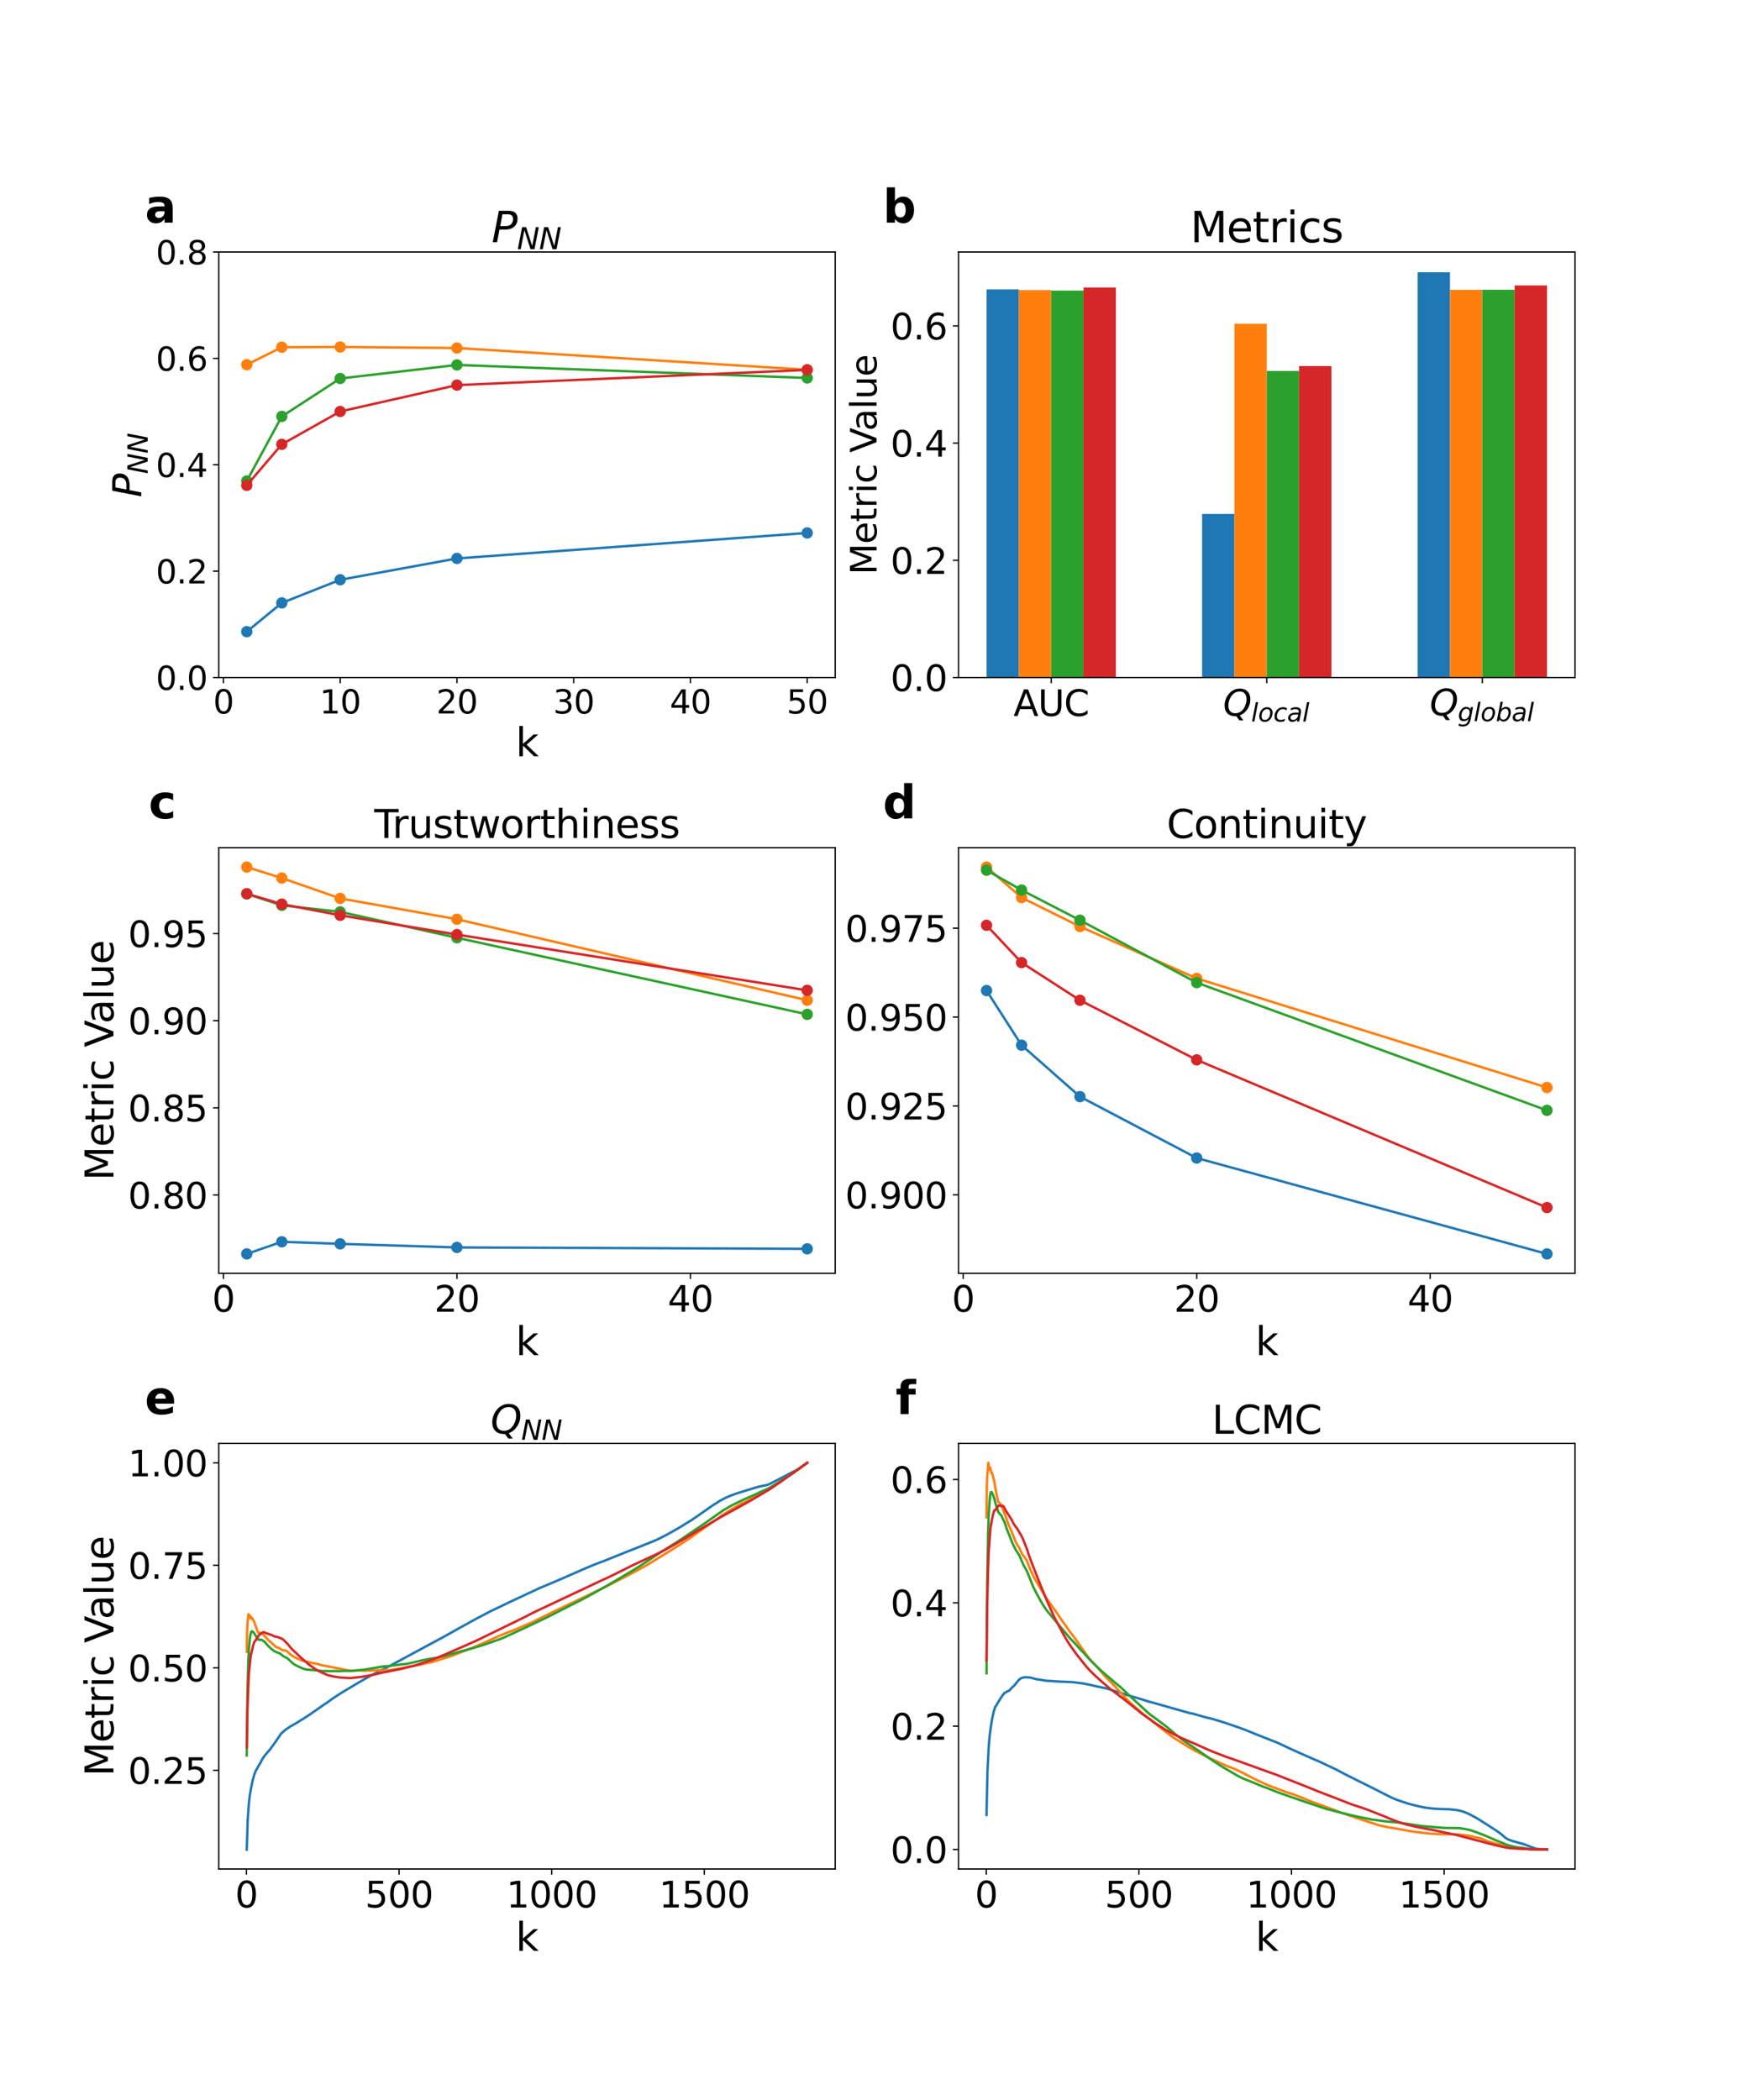 <?xml version="1.0" encoding="utf-8" standalone="no"?>
<!DOCTYPE svg PUBLIC "-//W3C//DTD SVG 1.1//EN"
  "http://www.w3.org/Graphics/SVG/1.1/DTD/svg11.dtd">
<svg xmlns:xlink="http://www.w3.org/1999/xlink" width="1080pt" height="1296pt" viewBox="0 0 1080 1296" xmlns="http://www.w3.org/2000/svg" version="1.1">
 <defs>
  <style type="text/css">*{stroke-linejoin: round; stroke-linecap: butt}</style>
 </defs>
 <g id="figure_1">
  <g id="patch_1">
   <path d="M 0 1296 
L 1080 1296 
L 1080 0 
L 0 0 
z
" style="fill: #ffffff"/>
  </g>
  <g id="axes_1">
   <g id="patch_2">
    <path d="M 135 418.131 
L 515.455 418.131 
L 515.455 155.52 
L 135 155.52 
z
" style="fill: #ffffff"/>
   </g>
   <g id="matplotlib.axis_1">
    <g id="xtick_1">
     <g id="line2d_1">
      <defs>
       <path id="m894e1951d3" d="M 0 0 
L 0 3.5 
" style="stroke: #000000; stroke-width: 0.8"/>
      </defs>
      <g>
       <use xlink:href="#m894e1951d3" x="137.882" y="418.131" style="stroke: #000000; stroke-width: 0.8"/>
      </g>
     </g>
     <g id="text_1">
      <!-- 0 -->
      <g transform="translate(131.52 440.327) scale(0.2 -0.2)">
       <defs>
        <path id="DejaVuSans-30" d="M 2034 4250 
Q 1547 4250 1301 3770 
Q 1056 3291 1056 2328 
Q 1056 1369 1301 889 
Q 1547 409 2034 409 
Q 2525 409 2770 889 
Q 3016 1369 3016 2328 
Q 3016 3291 2770 3770 
Q 2525 4250 2034 4250 
z
M 2034 4750 
Q 2819 4750 3233 4129 
Q 3647 3509 3647 2328 
Q 3647 1150 3233 529 
Q 2819 -91 2034 -91 
Q 1250 -91 836 529 
Q 422 1150 422 2328 
Q 422 3509 836 4129 
Q 1250 4750 2034 4750 
z
" transform="scale(0.016)"/>
       </defs>
       <use xlink:href="#DejaVuSans-30"/>
      </g>
     </g>
    </g>
    <g id="xtick_2">
     <g id="line2d_2">
      <g>
       <use xlink:href="#m894e1951d3" x="209.938" y="418.131" style="stroke: #000000; stroke-width: 0.8"/>
      </g>
     </g>
     <g id="text_2">
      <!-- 10 -->
      <g transform="translate(197.213 440.327) scale(0.2 -0.2)">
       <defs>
        <path id="DejaVuSans-31" d="M 794 531 
L 1825 531 
L 1825 4091 
L 703 3866 
L 703 4441 
L 1819 4666 
L 2450 4666 
L 2450 531 
L 3481 531 
L 3481 0 
L 794 0 
L 794 531 
z
" transform="scale(0.016)"/>
       </defs>
       <use xlink:href="#DejaVuSans-31"/>
       <use xlink:href="#DejaVuSans-30" x="63.623"/>
      </g>
     </g>
    </g>
    <g id="xtick_3">
     <g id="line2d_3">
      <g>
       <use xlink:href="#m894e1951d3" x="281.994" y="418.131" style="stroke: #000000; stroke-width: 0.8"/>
      </g>
     </g>
     <g id="text_3">
      <!-- 20 -->
      <g transform="translate(269.269 440.327) scale(0.2 -0.2)">
       <defs>
        <path id="DejaVuSans-32" d="M 1228 531 
L 3431 531 
L 3431 0 
L 469 0 
L 469 531 
Q 828 903 1448 1529 
Q 2069 2156 2228 2338 
Q 2531 2678 2651 2914 
Q 2772 3150 2772 3378 
Q 2772 3750 2511 3984 
Q 2250 4219 1831 4219 
Q 1534 4219 1204 4116 
Q 875 4013 500 3803 
L 500 4441 
Q 881 4594 1212 4672 
Q 1544 4750 1819 4750 
Q 2544 4750 2975 4387 
Q 3406 4025 3406 3419 
Q 3406 3131 3298 2873 
Q 3191 2616 2906 2266 
Q 2828 2175 2409 1742 
Q 1991 1309 1228 531 
z
" transform="scale(0.016)"/>
       </defs>
       <use xlink:href="#DejaVuSans-32"/>
       <use xlink:href="#DejaVuSans-30" x="63.623"/>
      </g>
     </g>
    </g>
    <g id="xtick_4">
     <g id="line2d_4">
      <g>
       <use xlink:href="#m894e1951d3" x="354.05" y="418.131" style="stroke: #000000; stroke-width: 0.8"/>
      </g>
     </g>
     <g id="text_4">
      <!-- 30 -->
      <g transform="translate(341.325 440.327) scale(0.2 -0.2)">
       <defs>
        <path id="DejaVuSans-33" d="M 2597 2516 
Q 3050 2419 3304 2112 
Q 3559 1806 3559 1356 
Q 3559 666 3084 287 
Q 2609 -91 1734 -91 
Q 1441 -91 1130 -33 
Q 819 25 488 141 
L 488 750 
Q 750 597 1062 519 
Q 1375 441 1716 441 
Q 2309 441 2620 675 
Q 2931 909 2931 1356 
Q 2931 1769 2642 2001 
Q 2353 2234 1838 2234 
L 1294 2234 
L 1294 2753 
L 1863 2753 
Q 2328 2753 2575 2939 
Q 2822 3125 2822 3475 
Q 2822 3834 2567 4026 
Q 2313 4219 1838 4219 
Q 1578 4219 1281 4162 
Q 984 4106 628 3988 
L 628 4550 
Q 988 4650 1302 4700 
Q 1616 4750 1894 4750 
Q 2613 4750 3031 4423 
Q 3450 4097 3450 3541 
Q 3450 3153 3228 2886 
Q 3006 2619 2597 2516 
z
" transform="scale(0.016)"/>
       </defs>
       <use xlink:href="#DejaVuSans-33"/>
       <use xlink:href="#DejaVuSans-30" x="63.623"/>
      </g>
     </g>
    </g>
    <g id="xtick_5">
     <g id="line2d_5">
      <g>
       <use xlink:href="#m894e1951d3" x="426.105" y="418.131" style="stroke: #000000; stroke-width: 0.8"/>
      </g>
     </g>
     <g id="text_5">
      <!-- 40 -->
      <g transform="translate(413.38 440.327) scale(0.2 -0.2)">
       <defs>
        <path id="DejaVuSans-34" d="M 2419 4116 
L 825 1625 
L 2419 1625 
L 2419 4116 
z
M 2253 4666 
L 3047 4666 
L 3047 1625 
L 3713 1625 
L 3713 1100 
L 3047 1100 
L 3047 0 
L 2419 0 
L 2419 1100 
L 313 1100 
L 313 1709 
L 2253 4666 
z
" transform="scale(0.016)"/>
       </defs>
       <use xlink:href="#DejaVuSans-34"/>
       <use xlink:href="#DejaVuSans-30" x="63.623"/>
      </g>
     </g>
    </g>
    <g id="xtick_6">
     <g id="line2d_6">
      <g>
       <use xlink:href="#m894e1951d3" x="498.161" y="418.131" style="stroke: #000000; stroke-width: 0.8"/>
      </g>
     </g>
     <g id="text_6">
      <!-- 50 -->
      <g transform="translate(485.436 440.327) scale(0.2 -0.2)">
       <defs>
        <path id="DejaVuSans-35" d="M 691 4666 
L 3169 4666 
L 3169 4134 
L 1269 4134 
L 1269 2991 
Q 1406 3038 1543 3061 
Q 1681 3084 1819 3084 
Q 2600 3084 3056 2656 
Q 3513 2228 3513 1497 
Q 3513 744 3044 326 
Q 2575 -91 1722 -91 
Q 1428 -91 1123 -41 
Q 819 9 494 109 
L 494 744 
Q 775 591 1075 516 
Q 1375 441 1709 441 
Q 2250 441 2565 725 
Q 2881 1009 2881 1497 
Q 2881 1984 2565 2268 
Q 2250 2553 1709 2553 
Q 1456 2553 1204 2497 
Q 953 2441 691 2322 
L 691 4666 
z
" transform="scale(0.016)"/>
       </defs>
       <use xlink:href="#DejaVuSans-35"/>
       <use xlink:href="#DejaVuSans-30" x="63.623"/>
      </g>
     </g>
    </g>
    <g id="text_7">
     <!-- k -->
     <g transform="translate(318.279 466.723) scale(0.24 -0.24)">
      <defs>
       <path id="DejaVuSans-6b" d="M 581 4863 
L 1159 4863 
L 1159 1991 
L 2875 3500 
L 3609 3500 
L 1753 1863 
L 3688 0 
L 2938 0 
L 1159 1709 
L 1159 0 
L 581 0 
L 581 4863 
z
" transform="scale(0.016)"/>
      </defs>
      <use xlink:href="#DejaVuSans-6b"/>
     </g>
    </g>
   </g>
   <g id="matplotlib.axis_2">
    <g id="ytick_1">
     <g id="line2d_7">
      <defs>
       <path id="m31f6279df9" d="M 0 0 
L -3.5 0 
" style="stroke: #000000; stroke-width: 0.8"/>
      </defs>
      <g>
       <use xlink:href="#m31f6279df9" x="135" y="418.131" style="stroke: #000000; stroke-width: 0.8"/>
      </g>
     </g>
     <g id="text_8">
      <!-- 0.0 -->
      <g transform="translate(96.194 425.729) scale(0.2 -0.2)">
       <defs>
        <path id="DejaVuSans-2e" d="M 684 794 
L 1344 794 
L 1344 0 
L 684 0 
L 684 794 
z
" transform="scale(0.016)"/>
       </defs>
       <use xlink:href="#DejaVuSans-30"/>
       <use xlink:href="#DejaVuSans-2e" x="63.623"/>
       <use xlink:href="#DejaVuSans-30" x="95.41"/>
      </g>
     </g>
    </g>
    <g id="ytick_2">
     <g id="line2d_8">
      <g>
       <use xlink:href="#m31f6279df9" x="135" y="352.478" style="stroke: #000000; stroke-width: 0.8"/>
      </g>
     </g>
     <g id="text_9">
      <!-- 0.2 -->
      <g transform="translate(96.194 360.076) scale(0.2 -0.2)">
       <use xlink:href="#DejaVuSans-30"/>
       <use xlink:href="#DejaVuSans-2e" x="63.623"/>
       <use xlink:href="#DejaVuSans-32" x="95.41"/>
      </g>
     </g>
    </g>
    <g id="ytick_3">
     <g id="line2d_9">
      <g>
       <use xlink:href="#m31f6279df9" x="135" y="286.825" style="stroke: #000000; stroke-width: 0.8"/>
      </g>
     </g>
     <g id="text_10">
      <!-- 0.4 -->
      <g transform="translate(96.194 294.424) scale(0.2 -0.2)">
       <use xlink:href="#DejaVuSans-30"/>
       <use xlink:href="#DejaVuSans-2e" x="63.623"/>
       <use xlink:href="#DejaVuSans-34" x="95.41"/>
      </g>
     </g>
    </g>
    <g id="ytick_4">
     <g id="line2d_10">
      <g>
       <use xlink:href="#m31f6279df9" x="135" y="221.173" style="stroke: #000000; stroke-width: 0.8"/>
      </g>
     </g>
     <g id="text_11">
      <!-- 0.6 -->
      <g transform="translate(96.194 228.771) scale(0.2 -0.2)">
       <defs>
        <path id="DejaVuSans-36" d="M 2113 2584 
Q 1688 2584 1439 2293 
Q 1191 2003 1191 1497 
Q 1191 994 1439 701 
Q 1688 409 2113 409 
Q 2538 409 2786 701 
Q 3034 994 3034 1497 
Q 3034 2003 2786 2293 
Q 2538 2584 2113 2584 
z
M 3366 4563 
L 3366 3988 
Q 3128 4100 2886 4159 
Q 2644 4219 2406 4219 
Q 1781 4219 1451 3797 
Q 1122 3375 1075 2522 
Q 1259 2794 1537 2939 
Q 1816 3084 2150 3084 
Q 2853 3084 3261 2657 
Q 3669 2231 3669 1497 
Q 3669 778 3244 343 
Q 2819 -91 2113 -91 
Q 1303 -91 875 529 
Q 447 1150 447 2328 
Q 447 3434 972 4092 
Q 1497 4750 2381 4750 
Q 2619 4750 2861 4703 
Q 3103 4656 3366 4563 
z
" transform="scale(0.016)"/>
       </defs>
       <use xlink:href="#DejaVuSans-30"/>
       <use xlink:href="#DejaVuSans-2e" x="63.623"/>
       <use xlink:href="#DejaVuSans-36" x="95.41"/>
      </g>
     </g>
    </g>
    <g id="ytick_5">
     <g id="line2d_11">
      <g>
       <use xlink:href="#m31f6279df9" x="135" y="155.52" style="stroke: #000000; stroke-width: 0.8"/>
      </g>
     </g>
     <g id="text_12">
      <!-- 0.8 -->
      <g transform="translate(96.194 163.118) scale(0.2 -0.2)">
       <defs>
        <path id="DejaVuSans-38" d="M 2034 2216 
Q 1584 2216 1326 1975 
Q 1069 1734 1069 1313 
Q 1069 891 1326 650 
Q 1584 409 2034 409 
Q 2484 409 2743 651 
Q 3003 894 3003 1313 
Q 3003 1734 2745 1975 
Q 2488 2216 2034 2216 
z
M 1403 2484 
Q 997 2584 770 2862 
Q 544 3141 544 3541 
Q 544 4100 942 4425 
Q 1341 4750 2034 4750 
Q 2731 4750 3128 4425 
Q 3525 4100 3525 3541 
Q 3525 3141 3298 2862 
Q 3072 2584 2669 2484 
Q 3125 2378 3379 2068 
Q 3634 1759 3634 1313 
Q 3634 634 3220 271 
Q 2806 -91 2034 -91 
Q 1263 -91 848 271 
Q 434 634 434 1313 
Q 434 1759 690 2068 
Q 947 2378 1403 2484 
z
M 1172 3481 
Q 1172 3119 1398 2916 
Q 1625 2713 2034 2713 
Q 2441 2713 2670 2916 
Q 2900 3119 2900 3481 
Q 2900 3844 2670 4047 
Q 2441 4250 2034 4250 
Q 1625 4250 1398 4047 
Q 1172 3844 1172 3481 
z
" transform="scale(0.016)"/>
       </defs>
       <use xlink:href="#DejaVuSans-30"/>
       <use xlink:href="#DejaVuSans-2e" x="63.623"/>
       <use xlink:href="#DejaVuSans-38" x="95.41"/>
      </g>
     </g>
    </g>
    <g id="text_13">
     <!-- $P_{NN}$ -->
     <g transform="translate(87.203 306.985) rotate(-90) scale(0.24 -0.24)">
      <defs>
       <path id="DejaVuSans-Oblique-50" d="M 1081 4666 
L 2541 4666 
Q 3178 4666 3512 4369 
Q 3847 4072 3847 3500 
Q 3847 2731 3353 2303 
Q 2859 1875 1966 1875 
L 1172 1875 
L 806 0 
L 172 0 
L 1081 4666 
z
M 1613 4147 
L 1275 2394 
L 2069 2394 
Q 2606 2394 2893 2669 
Q 3181 2944 3181 3456 
Q 3181 3784 2986 3965 
Q 2791 4147 2438 4147 
L 1613 4147 
z
" transform="scale(0.016)"/>
       <path id="DejaVuSans-Oblique-4e" d="M 1081 4666 
L 1931 4666 
L 3219 666 
L 4000 4666 
L 4616 4666 
L 3706 0 
L 2853 0 
L 1569 4025 
L 788 0 
L 172 0 
L 1081 4666 
z
" transform="scale(0.016)"/>
      </defs>
      <use xlink:href="#DejaVuSans-Oblique-50" transform="translate(0 0.094)"/>
      <use xlink:href="#DejaVuSans-Oblique-4e" transform="translate(60.303 -16.312) scale(0.7)"/>
      <use xlink:href="#DejaVuSans-Oblique-4e" transform="translate(112.666 -16.312) scale(0.7)"/>
     </g>
    </g>
   </g>
   <g id="line2d_12">
    <path d="M 152.293 389.823 
L 173.91 372.088 
L 209.938 357.8 
L 281.994 344.637 
L 498.161 328.903 
" clip-path="url(#pc4a5e69f33)" style="fill: none; stroke: #1f77b4; stroke-width: 1.5; stroke-linecap: square"/>
    <defs>
     <path id="m19ae36e9c3" d="M 0 3 
C 0.796 3 1.559 2.684 2.121 2.121 
C 2.684 1.559 3 0.796 3 0 
C 3 -0.796 2.684 -1.559 2.121 -2.121 
C 1.559 -2.684 0.796 -3 0 -3 
C -0.796 -3 -1.559 -2.684 -2.121 -2.121 
C -2.684 -1.559 -3 -0.796 -3 0 
C -3 0.796 -2.684 1.559 -2.121 2.121 
C -1.559 2.684 -0.796 3 0 3 
z
" style="stroke: #1f77b4"/>
    </defs>
    <g clip-path="url(#pc4a5e69f33)">
     <use xlink:href="#m19ae36e9c3" x="152.293" y="389.823" style="fill: #1f77b4; stroke: #1f77b4"/>
     <use xlink:href="#m19ae36e9c3" x="173.91" y="372.088" style="fill: #1f77b4; stroke: #1f77b4"/>
     <use xlink:href="#m19ae36e9c3" x="209.938" y="357.8" style="fill: #1f77b4; stroke: #1f77b4"/>
     <use xlink:href="#m19ae36e9c3" x="281.994" y="344.637" style="fill: #1f77b4; stroke: #1f77b4"/>
     <use xlink:href="#m19ae36e9c3" x="498.161" y="328.903" style="fill: #1f77b4; stroke: #1f77b4"/>
    </g>
   </g>
   <g id="line2d_13">
    <path d="M 152.293 225.066 
L 173.91 214.279 
L 209.938 214.136 
L 281.994 214.779 
L 498.161 228.199 
" clip-path="url(#pc4a5e69f33)" style="fill: none; stroke: #ff7f0e; stroke-width: 1.5; stroke-linecap: square"/>
    <defs>
     <path id="mfcf68e911d" d="M 0 3 
C 0.796 3 1.559 2.684 2.121 2.121 
C 2.684 1.559 3 0.796 3 0 
C 3 -0.796 2.684 -1.559 2.121 -2.121 
C 1.559 -2.684 0.796 -3 0 -3 
C -0.796 -3 -1.559 -2.684 -2.121 -2.121 
C -2.684 -1.559 -3 -0.796 -3 0 
C -3 0.796 -2.684 1.559 -2.121 2.121 
C -1.559 2.684 -0.796 3 0 3 
z
" style="stroke: #ff7f0e"/>
    </defs>
    <g clip-path="url(#pc4a5e69f33)">
     <use xlink:href="#mfcf68e911d" x="152.293" y="225.066" style="fill: #ff7f0e; stroke: #ff7f0e"/>
     <use xlink:href="#mfcf68e911d" x="173.91" y="214.279" style="fill: #ff7f0e; stroke: #ff7f0e"/>
     <use xlink:href="#mfcf68e911d" x="209.938" y="214.136" style="fill: #ff7f0e; stroke: #ff7f0e"/>
     <use xlink:href="#mfcf68e911d" x="281.994" y="214.779" style="fill: #ff7f0e; stroke: #ff7f0e"/>
     <use xlink:href="#mfcf68e911d" x="498.161" y="228.199" style="fill: #ff7f0e; stroke: #ff7f0e"/>
    </g>
   </g>
   <g id="line2d_14">
    <path d="M 152.293 296.862 
L 173.91 256.999 
L 209.938 233.585 
L 281.994 225.218 
L 498.161 233.26 
" clip-path="url(#pc4a5e69f33)" style="fill: none; stroke: #2ca02c; stroke-width: 1.5; stroke-linecap: square"/>
    <defs>
     <path id="mc5eed0f7c3" d="M 0 3 
C 0.796 3 1.559 2.684 2.121 2.121 
C 2.684 1.559 3 0.796 3 0 
C 3 -0.796 2.684 -1.559 2.121 -2.121 
C 1.559 -2.684 0.796 -3 0 -3 
C -0.796 -3 -1.559 -2.684 -2.121 -2.121 
C -2.684 -1.559 -3 -0.796 -3 0 
C -3 0.796 -2.684 1.559 -2.121 2.121 
C -1.559 2.684 -0.796 3 0 3 
z
" style="stroke: #2ca02c"/>
    </defs>
    <g clip-path="url(#pc4a5e69f33)">
     <use xlink:href="#mc5eed0f7c3" x="152.293" y="296.862" style="fill: #2ca02c; stroke: #2ca02c"/>
     <use xlink:href="#mc5eed0f7c3" x="173.91" y="256.999" style="fill: #2ca02c; stroke: #2ca02c"/>
     <use xlink:href="#mc5eed0f7c3" x="209.938" y="233.585" style="fill: #2ca02c; stroke: #2ca02c"/>
     <use xlink:href="#mc5eed0f7c3" x="281.994" y="225.218" style="fill: #2ca02c; stroke: #2ca02c"/>
     <use xlink:href="#mc5eed0f7c3" x="498.161" y="233.26" style="fill: #2ca02c; stroke: #2ca02c"/>
    </g>
   </g>
   <g id="line2d_15">
    <path d="M 152.293 299.541 
L 173.91 274.216 
L 209.938 253.945 
L 281.994 237.666 
L 498.161 228.284 
" clip-path="url(#pc4a5e69f33)" style="fill: none; stroke: #d62728; stroke-width: 1.5; stroke-linecap: square"/>
    <defs>
     <path id="m71b8917a6f" d="M 0 3 
C 0.796 3 1.559 2.684 2.121 2.121 
C 2.684 1.559 3 0.796 3 0 
C 3 -0.796 2.684 -1.559 2.121 -2.121 
C 1.559 -2.684 0.796 -3 0 -3 
C -0.796 -3 -1.559 -2.684 -2.121 -2.121 
C -2.684 -1.559 -3 -0.796 -3 0 
C -3 0.796 -2.684 1.559 -2.121 2.121 
C -1.559 2.684 -0.796 3 0 3 
z
" style="stroke: #d62728"/>
    </defs>
    <g clip-path="url(#pc4a5e69f33)">
     <use xlink:href="#m71b8917a6f" x="152.293" y="299.541" style="fill: #d62728; stroke: #d62728"/>
     <use xlink:href="#m71b8917a6f" x="173.91" y="274.216" style="fill: #d62728; stroke: #d62728"/>
     <use xlink:href="#m71b8917a6f" x="209.938" y="253.945" style="fill: #d62728; stroke: #d62728"/>
     <use xlink:href="#m71b8917a6f" x="281.994" y="237.666" style="fill: #d62728; stroke: #d62728"/>
     <use xlink:href="#m71b8917a6f" x="498.161" y="228.284" style="fill: #d62728; stroke: #d62728"/>
    </g>
   </g>
   <g id="patch_3">
    <path d="M 135 418.131 
L 135 155.52 
" style="fill: none; stroke: #000000; stroke-width: 0.8; stroke-linejoin: miter; stroke-linecap: square"/>
   </g>
   <g id="patch_4">
    <path d="M 515.455 418.131 
L 515.455 155.52 
" style="fill: none; stroke: #000000; stroke-width: 0.8; stroke-linejoin: miter; stroke-linecap: square"/>
   </g>
   <g id="patch_5">
    <path d="M 135 418.131 
L 515.455 418.131 
" style="fill: none; stroke: #000000; stroke-width: 0.8; stroke-linejoin: miter; stroke-linecap: square"/>
   </g>
   <g id="patch_6">
    <path d="M 135 155.52 
L 515.455 155.52 
" style="fill: none; stroke: #000000; stroke-width: 0.8; stroke-linejoin: miter; stroke-linecap: square"/>
   </g>
   <g id="text_14">
    <!-- a -->
    <g transform="translate(89.473 137.404) scale(0.28 -0.28)">
     <defs>
      <path id="DejaVuSans-Bold-61" d="M 2106 1575 
Q 1756 1575 1579 1456 
Q 1403 1338 1403 1106 
Q 1403 894 1545 773 
Q 1688 653 1941 653 
Q 2256 653 2472 879 
Q 2688 1106 2688 1447 
L 2688 1575 
L 2106 1575 
z
M 3816 1997 
L 3816 0 
L 2688 0 
L 2688 519 
Q 2463 200 2181 54 
Q 1900 -91 1497 -91 
Q 953 -91 614 226 
Q 275 544 275 1050 
Q 275 1666 698 1953 
Q 1122 2241 2028 2241 
L 2688 2241 
L 2688 2328 
Q 2688 2594 2478 2717 
Q 2269 2841 1825 2841 
Q 1466 2841 1156 2769 
Q 847 2697 581 2553 
L 581 3406 
Q 941 3494 1303 3539 
Q 1666 3584 2028 3584 
Q 2975 3584 3395 3211 
Q 3816 2838 3816 1997 
z
" transform="scale(0.016)"/>
     </defs>
     <use xlink:href="#DejaVuSans-Bold-61"/>
    </g>
   </g>
   <g id="text_15">
    <!-- $P_{NN}$ -->
    <g transform="translate(303.387 149.52) scale(0.26 -0.26)">
     <use xlink:href="#DejaVuSans-Oblique-50" transform="translate(0 0.094)"/>
     <use xlink:href="#DejaVuSans-Oblique-4e" transform="translate(60.303 -16.312) scale(0.7)"/>
     <use xlink:href="#DejaVuSans-Oblique-4e" transform="translate(112.666 -16.312) scale(0.7)"/>
    </g>
   </g>
  </g>
  <g id="axes_2">
   <g id="patch_7">
    <path d="M 591.545 418.131 
L 972 418.131 
L 972 155.52 
L 591.545 155.52 
z
" style="fill: #ffffff"/>
   </g>
   <g id="patch_8">
    <path d="M 608.839 418.131 
L 628.793 418.131 
L 628.793 178.589 
L 608.839 178.589 
z
" clip-path="url(#p000770802f)" style="fill: #1f77b4"/>
   </g>
   <g id="patch_9">
    <path d="M 741.865 418.131 
L 761.819 418.131 
L 761.819 317.176 
L 741.865 317.176 
z
" clip-path="url(#p000770802f)" style="fill: #1f77b4"/>
   </g>
   <g id="patch_10">
    <path d="M 874.891 418.131 
L 894.845 418.131 
L 894.845 168.025 
L 874.891 168.025 
z
" clip-path="url(#p000770802f)" style="fill: #1f77b4"/>
   </g>
   <g id="patch_11">
    <path d="M 628.793 418.131 
L 648.747 418.131 
L 648.747 179.016 
L 628.793 179.016 
z
" clip-path="url(#p000770802f)" style="fill: #ff7f0e"/>
   </g>
   <g id="patch_12">
    <path d="M 761.819 418.131 
L 781.773 418.131 
L 781.773 199.773 
L 761.819 199.773 
z
" clip-path="url(#p000770802f)" style="fill: #ff7f0e"/>
   </g>
   <g id="patch_13">
    <path d="M 894.845 418.131 
L 914.799 418.131 
L 914.799 178.879 
L 894.845 178.879 
z
" clip-path="url(#p000770802f)" style="fill: #ff7f0e"/>
   </g>
   <g id="patch_14">
    <path d="M 648.747 418.131 
L 668.701 418.131 
L 668.701 179.345 
L 648.747 179.345 
z
" clip-path="url(#p000770802f)" style="fill: #2ca02c"/>
   </g>
   <g id="patch_15">
    <path d="M 781.773 418.131 
L 801.727 418.131 
L 801.727 228.93 
L 781.773 228.93 
z
" clip-path="url(#p000770802f)" style="fill: #2ca02c"/>
   </g>
   <g id="patch_16">
    <path d="M 914.799 418.131 
L 934.753 418.131 
L 934.753 178.805 
L 914.799 178.805 
z
" clip-path="url(#p000770802f)" style="fill: #2ca02c"/>
   </g>
   <g id="patch_17">
    <path d="M 668.701 418.131 
L 688.654 418.131 
L 688.654 177.408 
L 668.701 177.408 
z
" clip-path="url(#p000770802f)" style="fill: #d62728"/>
   </g>
   <g id="patch_18">
    <path d="M 801.727 418.131 
L 821.681 418.131 
L 821.681 225.921 
L 801.727 225.921 
z
" clip-path="url(#p000770802f)" style="fill: #d62728"/>
   </g>
   <g id="patch_19">
    <path d="M 934.753 418.131 
L 954.707 418.131 
L 954.707 176.139 
L 934.753 176.139 
z
" clip-path="url(#p000770802f)" style="fill: #d62728"/>
   </g>
   <g id="matplotlib.axis_3">
    <g id="xtick_7">
     <g id="line2d_16">
      <g>
       <use xlink:href="#m894e1951d3" x="648.747" y="418.131" style="stroke: #000000; stroke-width: 0.8"/>
      </g>
     </g>
     <g id="text_16">
      <!-- AUC -->
      <g transform="translate(625.49 441.847) scale(0.22 -0.22)">
       <defs>
        <path id="DejaVuSans-41" d="M 2188 4044 
L 1331 1722 
L 3047 1722 
L 2188 4044 
z
M 1831 4666 
L 2547 4666 
L 4325 0 
L 3669 0 
L 3244 1197 
L 1141 1197 
L 716 0 
L 50 0 
L 1831 4666 
z
" transform="scale(0.016)"/>
        <path id="DejaVuSans-55" d="M 556 4666 
L 1191 4666 
L 1191 1831 
Q 1191 1081 1462 751 
Q 1734 422 2344 422 
Q 2950 422 3222 751 
Q 3494 1081 3494 1831 
L 3494 4666 
L 4128 4666 
L 4128 1753 
Q 4128 841 3676 375 
Q 3225 -91 2344 -91 
Q 1459 -91 1007 375 
Q 556 841 556 1753 
L 556 4666 
z
" transform="scale(0.016)"/>
        <path id="DejaVuSans-43" d="M 4122 4306 
L 4122 3641 
Q 3803 3938 3442 4084 
Q 3081 4231 2675 4231 
Q 1875 4231 1450 3742 
Q 1025 3253 1025 2328 
Q 1025 1406 1450 917 
Q 1875 428 2675 428 
Q 3081 428 3442 575 
Q 3803 722 4122 1019 
L 4122 359 
Q 3791 134 3420 21 
Q 3050 -91 2638 -91 
Q 1578 -91 968 557 
Q 359 1206 359 2328 
Q 359 3453 968 4101 
Q 1578 4750 2638 4750 
Q 3056 4750 3426 4639 
Q 3797 4528 4122 4306 
z
" transform="scale(0.016)"/>
       </defs>
       <use xlink:href="#DejaVuSans-41"/>
       <use xlink:href="#DejaVuSans-55" x="68.408"/>
       <use xlink:href="#DejaVuSans-43" x="141.602"/>
      </g>
     </g>
    </g>
    <g id="xtick_8">
     <g id="line2d_17">
      <g>
       <use xlink:href="#m894e1951d3" x="781.773" y="418.131" style="stroke: #000000; stroke-width: 0.8"/>
      </g>
     </g>
     <g id="text_17">
      <!-- $Q_{local}$ -->
      <g transform="translate(754.823 441.847) scale(0.22 -0.22)">
       <defs>
        <path id="DejaVuSans-Oblique-51" d="M 2309 -84 
Q 2275 -88 2237 -89 
Q 2200 -91 2125 -91 
Q 1250 -91 756 411 
Q 263 913 263 1797 
Q 263 2319 452 2844 
Q 641 3369 978 3788 
Q 1369 4269 1858 4509 
Q 2347 4750 2938 4750 
Q 3794 4750 4287 4245 
Q 4781 3741 4781 2869 
Q 4781 1928 4265 1147 
Q 3750 366 2919 44 
L 3553 -825 
L 2847 -825 
L 2309 -84 
z
M 2919 4238 
Q 2400 4238 2003 3986 
Q 1606 3734 1313 3219 
Q 1125 2891 1026 2522 
Q 928 2153 928 1778 
Q 928 1128 1239 775 
Q 1550 422 2119 422 
Q 2631 422 3032 676 
Q 3434 931 3719 1434 
Q 3909 1772 4009 2142 
Q 4109 2513 4109 2881 
Q 4109 3528 3796 3883 
Q 3484 4238 2919 4238 
z
" transform="scale(0.016)"/>
        <path id="DejaVuSans-Oblique-6c" d="M 1172 4863 
L 1747 4863 
L 800 0 
L 225 0 
L 1172 4863 
z
" transform="scale(0.016)"/>
        <path id="DejaVuSans-Oblique-6f" d="M 1625 -91 
Q 1009 -91 651 289 
Q 294 669 294 1325 
Q 294 1706 417 2101 
Q 541 2497 738 2766 
Q 1047 3184 1428 3384 
Q 1809 3584 2291 3584 
Q 2888 3584 3255 3212 
Q 3622 2841 3622 2241 
Q 3622 1825 3500 1412 
Q 3378 1000 3181 728 
Q 2875 309 2494 109 
Q 2113 -91 1625 -91 
z
M 891 1344 
Q 891 869 1089 633 
Q 1288 397 1691 397 
Q 2269 397 2648 901 
Q 3028 1406 3028 2181 
Q 3028 2634 2825 2865 
Q 2622 3097 2228 3097 
Q 1903 3097 1650 2945 
Q 1397 2794 1197 2484 
Q 1050 2253 970 1956 
Q 891 1659 891 1344 
z
" transform="scale(0.016)"/>
        <path id="DejaVuSans-Oblique-63" d="M 3431 3366 
L 3316 2797 
Q 3109 2947 2876 3022 
Q 2644 3097 2394 3097 
Q 2119 3097 1870 3000 
Q 1622 2903 1453 2725 
Q 1184 2453 1037 2087 
Q 891 1722 891 1331 
Q 891 859 1127 628 
Q 1363 397 1844 397 
Q 2081 397 2348 469 
Q 2616 541 2906 684 
L 2797 116 
Q 2547 13 2283 -39 
Q 2019 -91 1741 -91 
Q 1044 -91 669 257 
Q 294 606 294 1253 
Q 294 1797 489 2255 
Q 684 2713 1069 3078 
Q 1331 3328 1684 3456 
Q 2038 3584 2456 3584 
Q 2700 3584 2940 3529 
Q 3181 3475 3431 3366 
z
" transform="scale(0.016)"/>
        <path id="DejaVuSans-Oblique-61" d="M 3438 1997 
L 3047 0 
L 2472 0 
L 2578 531 
Q 2325 219 2001 64 
Q 1678 -91 1281 -91 
Q 834 -91 548 182 
Q 263 456 263 884 
Q 263 1497 752 1853 
Q 1241 2209 2100 2209 
L 2900 2209 
L 2931 2363 
Q 2938 2388 2941 2417 
Q 2944 2447 2944 2509 
Q 2944 2788 2717 2942 
Q 2491 3097 2081 3097 
Q 1800 3097 1504 3025 
Q 1209 2953 897 2809 
L 997 3341 
Q 1322 3463 1633 3523 
Q 1944 3584 2234 3584 
Q 2853 3584 3176 3315 
Q 3500 3047 3500 2534 
Q 3500 2431 3484 2292 
Q 3469 2153 3438 1997 
z
M 2816 1759 
L 2241 1759 
Q 1534 1759 1195 1570 
Q 856 1381 856 984 
Q 856 709 1029 553 
Q 1203 397 1509 397 
Q 1978 397 2328 733 
Q 2678 1069 2791 1631 
L 2816 1759 
z
" transform="scale(0.016)"/>
       </defs>
       <use xlink:href="#DejaVuSans-Oblique-51" transform="translate(0 0.781)"/>
       <use xlink:href="#DejaVuSans-Oblique-6c" transform="translate(78.711 -15.625) scale(0.7)"/>
       <use xlink:href="#DejaVuSans-Oblique-6f" transform="translate(98.159 -15.625) scale(0.7)"/>
       <use xlink:href="#DejaVuSans-Oblique-63" transform="translate(140.986 -15.625) scale(0.7)"/>
       <use xlink:href="#DejaVuSans-Oblique-61" transform="translate(179.473 -15.625) scale(0.7)"/>
       <use xlink:href="#DejaVuSans-Oblique-6c" transform="translate(222.368 -15.625) scale(0.7)"/>
      </g>
     </g>
    </g>
    <g id="xtick_9">
     <g id="line2d_18">
      <g>
       <use xlink:href="#m894e1951d3" x="914.799" y="418.131" style="stroke: #000000; stroke-width: 0.8"/>
      </g>
     </g>
     <g id="text_18">
      <!-- $Q_{global}$ -->
      <g transform="translate(882.349 441.631) scale(0.22 -0.22)">
       <defs>
        <path id="DejaVuSans-Oblique-67" d="M 3816 3500 
L 3219 434 
Q 3047 -456 2561 -893 
Q 2075 -1331 1253 -1331 
Q 950 -1331 690 -1286 
Q 431 -1241 206 -1147 
L 313 -588 
Q 525 -725 762 -790 
Q 1000 -856 1269 -856 
Q 1816 -856 2167 -557 
Q 2519 -259 2631 300 
L 2681 563 
Q 2441 288 2122 144 
Q 1803 0 1434 0 
Q 903 0 598 351 
Q 294 703 294 1319 
Q 294 1803 478 2267 
Q 663 2731 997 3091 
Q 1219 3328 1514 3456 
Q 1809 3584 2131 3584 
Q 2484 3584 2746 3420 
Q 3009 3256 3138 2956 
L 3238 3500 
L 3816 3500 
z
M 2950 2216 
Q 2950 2641 2750 2872 
Q 2550 3103 2181 3103 
Q 1953 3103 1747 3012 
Q 1541 2922 1394 2759 
Q 1156 2491 1023 2127 
Q 891 1763 891 1375 
Q 891 944 1092 712 
Q 1294 481 1672 481 
Q 2219 481 2584 976 
Q 2950 1472 2950 2216 
z
" transform="scale(0.016)"/>
        <path id="DejaVuSans-Oblique-62" d="M 3169 2138 
Q 3169 2591 2961 2847 
Q 2753 3103 2388 3103 
Q 2122 3103 1889 2973 
Q 1656 2844 1484 2597 
Q 1303 2338 1198 1995 
Q 1094 1653 1094 1313 
Q 1094 881 1298 636 
Q 1503 391 1863 391 
Q 2134 391 2365 517 
Q 2597 644 2772 891 
Q 2950 1147 3059 1487 
Q 3169 1828 3169 2138 
z
M 1381 2969 
Q 1594 3256 1914 3420 
Q 2234 3584 2584 3584 
Q 3122 3584 3439 3221 
Q 3756 2859 3756 2241 
Q 3756 1734 3570 1259 
Q 3384 784 3041 416 
Q 2816 172 2522 40 
Q 2228 -91 1906 -91 
Q 1566 -91 1316 65 
Q 1066 222 909 531 
L 806 0 
L 231 0 
L 1178 4863 
L 1753 4863 
L 1381 2969 
z
" transform="scale(0.016)"/>
       </defs>
       <use xlink:href="#DejaVuSans-Oblique-51" transform="translate(0 0.781)"/>
       <use xlink:href="#DejaVuSans-Oblique-67" transform="translate(78.711 -15.625) scale(0.7)"/>
       <use xlink:href="#DejaVuSans-Oblique-6c" transform="translate(123.145 -15.625) scale(0.7)"/>
       <use xlink:href="#DejaVuSans-Oblique-6f" transform="translate(142.593 -15.625) scale(0.7)"/>
       <use xlink:href="#DejaVuSans-Oblique-62" transform="translate(185.42 -15.625) scale(0.7)"/>
       <use xlink:href="#DejaVuSans-Oblique-61" transform="translate(229.854 -15.625) scale(0.7)"/>
       <use xlink:href="#DejaVuSans-Oblique-6c" transform="translate(272.749 -15.625) scale(0.7)"/>
      </g>
     </g>
    </g>
   </g>
   <g id="matplotlib.axis_4">
    <g id="ytick_6">
     <g id="line2d_19">
      <g>
       <use xlink:href="#m31f6279df9" x="591.545" y="418.131" style="stroke: #000000; stroke-width: 0.8"/>
      </g>
     </g>
     <g id="text_19">
      <!-- 0.0 -->
      <g transform="translate(549.559 426.489) scale(0.22 -0.22)">
       <use xlink:href="#DejaVuSans-30"/>
       <use xlink:href="#DejaVuSans-2e" x="63.623"/>
       <use xlink:href="#DejaVuSans-30" x="95.41"/>
      </g>
     </g>
    </g>
    <g id="ytick_7">
     <g id="line2d_20">
      <g>
       <use xlink:href="#m31f6279df9" x="591.545" y="345.801" style="stroke: #000000; stroke-width: 0.8"/>
      </g>
     </g>
     <g id="text_20">
      <!-- 0.2 -->
      <g transform="translate(549.559 354.159) scale(0.22 -0.22)">
       <use xlink:href="#DejaVuSans-30"/>
       <use xlink:href="#DejaVuSans-2e" x="63.623"/>
       <use xlink:href="#DejaVuSans-32" x="95.41"/>
      </g>
     </g>
    </g>
    <g id="ytick_8">
     <g id="line2d_21">
      <g>
       <use xlink:href="#m31f6279df9" x="591.545" y="273.471" style="stroke: #000000; stroke-width: 0.8"/>
      </g>
     </g>
     <g id="text_21">
      <!-- 0.4 -->
      <g transform="translate(549.559 281.829) scale(0.22 -0.22)">
       <use xlink:href="#DejaVuSans-30"/>
       <use xlink:href="#DejaVuSans-2e" x="63.623"/>
       <use xlink:href="#DejaVuSans-34" x="95.41"/>
      </g>
     </g>
    </g>
    <g id="ytick_9">
     <g id="line2d_22">
      <g>
       <use xlink:href="#m31f6279df9" x="591.545" y="201.141" style="stroke: #000000; stroke-width: 0.8"/>
      </g>
     </g>
     <g id="text_22">
      <!-- 0.6 -->
      <g transform="translate(549.559 209.499) scale(0.22 -0.22)">
       <use xlink:href="#DejaVuSans-30"/>
       <use xlink:href="#DejaVuSans-2e" x="63.623"/>
       <use xlink:href="#DejaVuSans-36" x="95.41"/>
      </g>
     </g>
    </g>
    <g id="text_23">
     <!-- Metric Value -->
     <g transform="translate(540.983 354.728) rotate(-90) scale(0.22 -0.22)">
      <defs>
       <path id="DejaVuSans-4d" d="M 628 4666 
L 1569 4666 
L 2759 1491 
L 3956 4666 
L 4897 4666 
L 4897 0 
L 4281 0 
L 4281 4097 
L 3078 897 
L 2444 897 
L 1241 4097 
L 1241 0 
L 628 0 
L 628 4666 
z
" transform="scale(0.016)"/>
       <path id="DejaVuSans-65" d="M 3597 1894 
L 3597 1613 
L 953 1613 
Q 991 1019 1311 708 
Q 1631 397 2203 397 
Q 2534 397 2845 478 
Q 3156 559 3463 722 
L 3463 178 
Q 3153 47 2828 -22 
Q 2503 -91 2169 -91 
Q 1331 -91 842 396 
Q 353 884 353 1716 
Q 353 2575 817 3079 
Q 1281 3584 2069 3584 
Q 2775 3584 3186 3129 
Q 3597 2675 3597 1894 
z
M 3022 2063 
Q 3016 2534 2758 2815 
Q 2500 3097 2075 3097 
Q 1594 3097 1305 2825 
Q 1016 2553 972 2059 
L 3022 2063 
z
" transform="scale(0.016)"/>
       <path id="DejaVuSans-74" d="M 1172 4494 
L 1172 3500 
L 2356 3500 
L 2356 3053 
L 1172 3053 
L 1172 1153 
Q 1172 725 1289 603 
Q 1406 481 1766 481 
L 2356 481 
L 2356 0 
L 1766 0 
Q 1100 0 847 248 
Q 594 497 594 1153 
L 594 3053 
L 172 3053 
L 172 3500 
L 594 3500 
L 594 4494 
L 1172 4494 
z
" transform="scale(0.016)"/>
       <path id="DejaVuSans-72" d="M 2631 2963 
Q 2534 3019 2420 3045 
Q 2306 3072 2169 3072 
Q 1681 3072 1420 2755 
Q 1159 2438 1159 1844 
L 1159 0 
L 581 0 
L 581 3500 
L 1159 3500 
L 1159 2956 
Q 1341 3275 1631 3429 
Q 1922 3584 2338 3584 
Q 2397 3584 2469 3576 
Q 2541 3569 2628 3553 
L 2631 2963 
z
" transform="scale(0.016)"/>
       <path id="DejaVuSans-69" d="M 603 3500 
L 1178 3500 
L 1178 0 
L 603 0 
L 603 3500 
z
M 603 4863 
L 1178 4863 
L 1178 4134 
L 603 4134 
L 603 4863 
z
" transform="scale(0.016)"/>
       <path id="DejaVuSans-63" d="M 3122 3366 
L 3122 2828 
Q 2878 2963 2633 3030 
Q 2388 3097 2138 3097 
Q 1578 3097 1268 2742 
Q 959 2388 959 1747 
Q 959 1106 1268 751 
Q 1578 397 2138 397 
Q 2388 397 2633 464 
Q 2878 531 3122 666 
L 3122 134 
Q 2881 22 2623 -34 
Q 2366 -91 2075 -91 
Q 1284 -91 818 406 
Q 353 903 353 1747 
Q 353 2603 823 3093 
Q 1294 3584 2113 3584 
Q 2378 3584 2631 3529 
Q 2884 3475 3122 3366 
z
" transform="scale(0.016)"/>
       <path id="DejaVuSans-20" transform="scale(0.016)"/>
       <path id="DejaVuSans-56" d="M 1831 0 
L 50 4666 
L 709 4666 
L 2188 738 
L 3669 4666 
L 4325 4666 
L 2547 0 
L 1831 0 
z
" transform="scale(0.016)"/>
       <path id="DejaVuSans-61" d="M 2194 1759 
Q 1497 1759 1228 1600 
Q 959 1441 959 1056 
Q 959 750 1161 570 
Q 1363 391 1709 391 
Q 2188 391 2477 730 
Q 2766 1069 2766 1631 
L 2766 1759 
L 2194 1759 
z
M 3341 1997 
L 3341 0 
L 2766 0 
L 2766 531 
Q 2569 213 2275 61 
Q 1981 -91 1556 -91 
Q 1019 -91 701 211 
Q 384 513 384 1019 
Q 384 1609 779 1909 
Q 1175 2209 1959 2209 
L 2766 2209 
L 2766 2266 
Q 2766 2663 2505 2880 
Q 2244 3097 1772 3097 
Q 1472 3097 1187 3025 
Q 903 2953 641 2809 
L 641 3341 
Q 956 3463 1253 3523 
Q 1550 3584 1831 3584 
Q 2591 3584 2966 3190 
Q 3341 2797 3341 1997 
z
" transform="scale(0.016)"/>
       <path id="DejaVuSans-6c" d="M 603 4863 
L 1178 4863 
L 1178 0 
L 603 0 
L 603 4863 
z
" transform="scale(0.016)"/>
       <path id="DejaVuSans-75" d="M 544 1381 
L 544 3500 
L 1119 3500 
L 1119 1403 
Q 1119 906 1312 657 
Q 1506 409 1894 409 
Q 2359 409 2629 706 
Q 2900 1003 2900 1516 
L 2900 3500 
L 3475 3500 
L 3475 0 
L 2900 0 
L 2900 538 
Q 2691 219 2414 64 
Q 2138 -91 1772 -91 
Q 1169 -91 856 284 
Q 544 659 544 1381 
z
M 1991 3584 
L 1991 3584 
z
" transform="scale(0.016)"/>
      </defs>
      <use xlink:href="#DejaVuSans-4d"/>
      <use xlink:href="#DejaVuSans-65" x="86.279"/>
      <use xlink:href="#DejaVuSans-74" x="147.803"/>
      <use xlink:href="#DejaVuSans-72" x="187.012"/>
      <use xlink:href="#DejaVuSans-69" x="228.125"/>
      <use xlink:href="#DejaVuSans-63" x="255.908"/>
      <use xlink:href="#DejaVuSans-20" x="310.889"/>
      <use xlink:href="#DejaVuSans-56" x="342.676"/>
      <use xlink:href="#DejaVuSans-61" x="403.334"/>
      <use xlink:href="#DejaVuSans-6c" x="464.613"/>
      <use xlink:href="#DejaVuSans-75" x="492.396"/>
      <use xlink:href="#DejaVuSans-65" x="555.775"/>
     </g>
    </g>
   </g>
   <g id="patch_20">
    <path d="M 591.545 418.131 
L 591.545 155.52 
" style="fill: none; stroke: #000000; stroke-width: 0.8; stroke-linejoin: miter; stroke-linecap: square"/>
   </g>
   <g id="patch_21">
    <path d="M 972 418.131 
L 972 155.52 
" style="fill: none; stroke: #000000; stroke-width: 0.8; stroke-linejoin: miter; stroke-linecap: square"/>
   </g>
   <g id="patch_22">
    <path d="M 591.545 418.131 
L 972 418.131 
" style="fill: none; stroke: #000000; stroke-width: 0.8; stroke-linejoin: miter; stroke-linecap: square"/>
   </g>
   <g id="patch_23">
    <path d="M 591.545 155.52 
L 972 155.52 
" style="fill: none; stroke: #000000; stroke-width: 0.8; stroke-linejoin: miter; stroke-linecap: square"/>
   </g>
   <g id="text_24">
    <!-- b -->
    <g transform="translate(544.872 137.404) scale(0.28 -0.28)">
     <defs>
      <path id="DejaVuSans-Bold-62" d="M 2400 722 
Q 2759 722 2948 984 
Q 3138 1247 3138 1747 
Q 3138 2247 2948 2509 
Q 2759 2772 2400 2772 
Q 2041 2772 1848 2508 
Q 1656 2244 1656 1747 
Q 1656 1250 1848 986 
Q 2041 722 2400 722 
z
M 1656 2988 
Q 1888 3294 2169 3439 
Q 2450 3584 2816 3584 
Q 3463 3584 3878 3070 
Q 4294 2556 4294 1747 
Q 4294 938 3878 423 
Q 3463 -91 2816 -91 
Q 2450 -91 2169 54 
Q 1888 200 1656 506 
L 1656 0 
L 538 0 
L 538 4863 
L 1656 4863 
L 1656 2988 
z
" transform="scale(0.016)"/>
     </defs>
     <use xlink:href="#DejaVuSans-Bold-62"/>
    </g>
   </g>
   <g id="text_25">
    <!-- Metrics -->
    <g transform="translate(734.585 149.52) scale(0.26 -0.26)">
     <defs>
      <path id="DejaVuSans-73" d="M 2834 3397 
L 2834 2853 
Q 2591 2978 2328 3040 
Q 2066 3103 1784 3103 
Q 1356 3103 1142 2972 
Q 928 2841 928 2578 
Q 928 2378 1081 2264 
Q 1234 2150 1697 2047 
L 1894 2003 
Q 2506 1872 2764 1633 
Q 3022 1394 3022 966 
Q 3022 478 2636 193 
Q 2250 -91 1575 -91 
Q 1294 -91 989 -36 
Q 684 19 347 128 
L 347 722 
Q 666 556 975 473 
Q 1284 391 1588 391 
Q 1994 391 2212 530 
Q 2431 669 2431 922 
Q 2431 1156 2273 1281 
Q 2116 1406 1581 1522 
L 1381 1569 
Q 847 1681 609 1914 
Q 372 2147 372 2553 
Q 372 3047 722 3315 
Q 1072 3584 1716 3584 
Q 2034 3584 2315 3537 
Q 2597 3491 2834 3397 
z
" transform="scale(0.016)"/>
     </defs>
     <use xlink:href="#DejaVuSans-4d"/>
     <use xlink:href="#DejaVuSans-65" x="86.279"/>
     <use xlink:href="#DejaVuSans-74" x="147.803"/>
     <use xlink:href="#DejaVuSans-72" x="187.012"/>
     <use xlink:href="#DejaVuSans-69" x="228.125"/>
     <use xlink:href="#DejaVuSans-63" x="255.908"/>
     <use xlink:href="#DejaVuSans-73" x="310.889"/>
    </g>
   </g>
  </g>
  <g id="axes_3">
   <g id="patch_24">
    <path d="M 135 785.785 
L 515.455 785.785 
L 515.455 523.175 
L 135 523.175 
z
" style="fill: #ffffff"/>
   </g>
   <g id="matplotlib.axis_5">
    <g id="xtick_10">
     <g id="line2d_23">
      <g>
       <use xlink:href="#m894e1951d3" x="137.882" y="785.785" style="stroke: #000000; stroke-width: 0.8"/>
      </g>
     </g>
     <g id="text_26">
      <!-- 0 -->
      <g transform="translate(130.883 809.502) scale(0.22 -0.22)">
       <use xlink:href="#DejaVuSans-30"/>
      </g>
     </g>
    </g>
    <g id="xtick_11">
     <g id="line2d_24">
      <g>
       <use xlink:href="#m894e1951d3" x="281.994" y="785.785" style="stroke: #000000; stroke-width: 0.8"/>
      </g>
     </g>
     <g id="text_27">
      <!-- 20 -->
      <g transform="translate(267.996 809.502) scale(0.22 -0.22)">
       <use xlink:href="#DejaVuSans-32"/>
       <use xlink:href="#DejaVuSans-30" x="63.623"/>
      </g>
     </g>
    </g>
    <g id="xtick_12">
     <g id="line2d_25">
      <g>
       <use xlink:href="#m894e1951d3" x="426.105" y="785.785" style="stroke: #000000; stroke-width: 0.8"/>
      </g>
     </g>
     <g id="text_28">
      <!-- 40 -->
      <g transform="translate(412.108 809.502) scale(0.22 -0.22)">
       <use xlink:href="#DejaVuSans-34"/>
       <use xlink:href="#DejaVuSans-30" x="63.623"/>
      </g>
     </g>
    </g>
    <g id="text_29">
     <!-- k -->
     <g transform="translate(318.279 836.313) scale(0.24 -0.24)">
      <use xlink:href="#DejaVuSans-6b"/>
     </g>
    </g>
   </g>
   <g id="matplotlib.axis_6">
    <g id="ytick_10">
     <g id="line2d_26">
      <g>
       <use xlink:href="#m31f6279df9" x="135" y="737.489" style="stroke: #000000; stroke-width: 0.8"/>
      </g>
     </g>
     <g id="text_30">
      <!-- 0.80 -->
      <g transform="translate(79.016 745.848) scale(0.22 -0.22)">
       <use xlink:href="#DejaVuSans-30"/>
       <use xlink:href="#DejaVuSans-2e" x="63.623"/>
       <use xlink:href="#DejaVuSans-38" x="95.41"/>
       <use xlink:href="#DejaVuSans-30" x="159.033"/>
      </g>
     </g>
    </g>
    <g id="ytick_11">
     <g id="line2d_27">
      <g>
       <use xlink:href="#m31f6279df9" x="135" y="683.702" style="stroke: #000000; stroke-width: 0.8"/>
      </g>
     </g>
     <g id="text_31">
      <!-- 0.85 -->
      <g transform="translate(79.016 692.06) scale(0.22 -0.22)">
       <use xlink:href="#DejaVuSans-30"/>
       <use xlink:href="#DejaVuSans-2e" x="63.623"/>
       <use xlink:href="#DejaVuSans-38" x="95.41"/>
       <use xlink:href="#DejaVuSans-35" x="159.033"/>
      </g>
     </g>
    </g>
    <g id="ytick_12">
     <g id="line2d_28">
      <g>
       <use xlink:href="#m31f6279df9" x="135" y="629.914" style="stroke: #000000; stroke-width: 0.8"/>
      </g>
     </g>
     <g id="text_32">
      <!-- 0.90 -->
      <g transform="translate(79.016 638.273) scale(0.22 -0.22)">
       <defs>
        <path id="DejaVuSans-39" d="M 703 97 
L 703 672 
Q 941 559 1184 500 
Q 1428 441 1663 441 
Q 2288 441 2617 861 
Q 2947 1281 2994 2138 
Q 2813 1869 2534 1725 
Q 2256 1581 1919 1581 
Q 1219 1581 811 2004 
Q 403 2428 403 3163 
Q 403 3881 828 4315 
Q 1253 4750 1959 4750 
Q 2769 4750 3195 4129 
Q 3622 3509 3622 2328 
Q 3622 1225 3098 567 
Q 2575 -91 1691 -91 
Q 1453 -91 1209 -44 
Q 966 3 703 97 
z
M 1959 2075 
Q 2384 2075 2632 2365 
Q 2881 2656 2881 3163 
Q 2881 3666 2632 3958 
Q 2384 4250 1959 4250 
Q 1534 4250 1286 3958 
Q 1038 3666 1038 3163 
Q 1038 2656 1286 2365 
Q 1534 2075 1959 2075 
z
" transform="scale(0.016)"/>
       </defs>
       <use xlink:href="#DejaVuSans-30"/>
       <use xlink:href="#DejaVuSans-2e" x="63.623"/>
       <use xlink:href="#DejaVuSans-39" x="95.41"/>
       <use xlink:href="#DejaVuSans-30" x="159.033"/>
      </g>
     </g>
    </g>
    <g id="ytick_13">
     <g id="line2d_29">
      <g>
       <use xlink:href="#m31f6279df9" x="135" y="576.127" style="stroke: #000000; stroke-width: 0.8"/>
      </g>
     </g>
     <g id="text_33">
      <!-- 0.95 -->
      <g transform="translate(79.016 584.485) scale(0.22 -0.22)">
       <use xlink:href="#DejaVuSans-30"/>
       <use xlink:href="#DejaVuSans-2e" x="63.623"/>
       <use xlink:href="#DejaVuSans-39" x="95.41"/>
       <use xlink:href="#DejaVuSans-35" x="159.033"/>
      </g>
     </g>
    </g>
    <g id="text_34">
     <!-- Metric Value -->
     <g transform="translate(70.024 728.556) rotate(-90) scale(0.24 -0.24)">
      <use xlink:href="#DejaVuSans-4d"/>
      <use xlink:href="#DejaVuSans-65" x="86.279"/>
      <use xlink:href="#DejaVuSans-74" x="147.803"/>
      <use xlink:href="#DejaVuSans-72" x="187.012"/>
      <use xlink:href="#DejaVuSans-69" x="228.125"/>
      <use xlink:href="#DejaVuSans-63" x="255.908"/>
      <use xlink:href="#DejaVuSans-20" x="310.889"/>
      <use xlink:href="#DejaVuSans-56" x="342.676"/>
      <use xlink:href="#DejaVuSans-61" x="403.334"/>
      <use xlink:href="#DejaVuSans-6c" x="464.613"/>
      <use xlink:href="#DejaVuSans-75" x="492.396"/>
      <use xlink:href="#DejaVuSans-65" x="555.775"/>
     </g>
    </g>
   </g>
   <g id="line2d_30">
    <path d="M 152.293 773.848 
L 173.91 766.363 
L 209.938 767.64 
L 281.994 769.846 
L 498.161 770.71 
" clip-path="url(#pba9ab9f959)" style="fill: none; stroke: #1f77b4; stroke-width: 1.5; stroke-linecap: square"/>
    <g clip-path="url(#pba9ab9f959)">
     <use xlink:href="#m19ae36e9c3" x="152.293" y="773.848" style="fill: #1f77b4; stroke: #1f77b4"/>
     <use xlink:href="#m19ae36e9c3" x="173.91" y="766.363" style="fill: #1f77b4; stroke: #1f77b4"/>
     <use xlink:href="#m19ae36e9c3" x="209.938" y="767.64" style="fill: #1f77b4; stroke: #1f77b4"/>
     <use xlink:href="#m19ae36e9c3" x="281.994" y="769.846" style="fill: #1f77b4; stroke: #1f77b4"/>
     <use xlink:href="#m19ae36e9c3" x="498.161" y="770.71" style="fill: #1f77b4; stroke: #1f77b4"/>
    </g>
   </g>
   <g id="line2d_31">
    <path d="M 152.293 535.112 
L 173.91 541.885 
L 209.938 554.44 
L 281.994 567.301 
L 498.161 617.295 
" clip-path="url(#pba9ab9f959)" style="fill: none; stroke: #ff7f0e; stroke-width: 1.5; stroke-linecap: square"/>
    <g clip-path="url(#pba9ab9f959)">
     <use xlink:href="#mfcf68e911d" x="152.293" y="535.112" style="fill: #ff7f0e; stroke: #ff7f0e"/>
     <use xlink:href="#mfcf68e911d" x="173.91" y="541.885" style="fill: #ff7f0e; stroke: #ff7f0e"/>
     <use xlink:href="#mfcf68e911d" x="209.938" y="554.44" style="fill: #ff7f0e; stroke: #ff7f0e"/>
     <use xlink:href="#mfcf68e911d" x="281.994" y="567.301" style="fill: #ff7f0e; stroke: #ff7f0e"/>
     <use xlink:href="#mfcf68e911d" x="498.161" y="617.295" style="fill: #ff7f0e; stroke: #ff7f0e"/>
    </g>
   </g>
   <g id="line2d_32">
    <path d="M 152.293 551.69 
L 173.91 558.71 
L 209.938 562.752 
L 281.994 578.743 
L 498.161 626.003 
" clip-path="url(#pba9ab9f959)" style="fill: none; stroke: #2ca02c; stroke-width: 1.5; stroke-linecap: square"/>
    <g clip-path="url(#pba9ab9f959)">
     <use xlink:href="#mc5eed0f7c3" x="152.293" y="551.69" style="fill: #2ca02c; stroke: #2ca02c"/>
     <use xlink:href="#mc5eed0f7c3" x="173.91" y="558.71" style="fill: #2ca02c; stroke: #2ca02c"/>
     <use xlink:href="#mc5eed0f7c3" x="209.938" y="562.752" style="fill: #2ca02c; stroke: #2ca02c"/>
     <use xlink:href="#mc5eed0f7c3" x="281.994" y="578.743" style="fill: #2ca02c; stroke: #2ca02c"/>
     <use xlink:href="#mc5eed0f7c3" x="498.161" y="626.003" style="fill: #2ca02c; stroke: #2ca02c"/>
    </g>
   </g>
   <g id="line2d_33">
    <path d="M 152.293 551.539 
L 173.91 557.972 
L 209.938 564.873 
L 281.994 576.771 
L 498.161 611.189 
" clip-path="url(#pba9ab9f959)" style="fill: none; stroke: #d62728; stroke-width: 1.5; stroke-linecap: square"/>
    <g clip-path="url(#pba9ab9f959)">
     <use xlink:href="#m71b8917a6f" x="152.293" y="551.539" style="fill: #d62728; stroke: #d62728"/>
     <use xlink:href="#m71b8917a6f" x="173.91" y="557.972" style="fill: #d62728; stroke: #d62728"/>
     <use xlink:href="#m71b8917a6f" x="209.938" y="564.873" style="fill: #d62728; stroke: #d62728"/>
     <use xlink:href="#m71b8917a6f" x="281.994" y="576.771" style="fill: #d62728; stroke: #d62728"/>
     <use xlink:href="#m71b8917a6f" x="498.161" y="611.189" style="fill: #d62728; stroke: #d62728"/>
    </g>
   </g>
   <g id="patch_25">
    <path d="M 135 785.785 
L 135 523.175 
" style="fill: none; stroke: #000000; stroke-width: 0.8; stroke-linejoin: miter; stroke-linecap: square"/>
   </g>
   <g id="patch_26">
    <path d="M 515.455 785.785 
L 515.455 523.175 
" style="fill: none; stroke: #000000; stroke-width: 0.8; stroke-linejoin: miter; stroke-linecap: square"/>
   </g>
   <g id="patch_27">
    <path d="M 135 785.785 
L 515.455 785.785 
" style="fill: none; stroke: #000000; stroke-width: 0.8; stroke-linejoin: miter; stroke-linecap: square"/>
   </g>
   <g id="patch_28">
    <path d="M 135 523.175 
L 515.455 523.175 
" style="fill: none; stroke: #000000; stroke-width: 0.8; stroke-linejoin: miter; stroke-linecap: square"/>
   </g>
   <g id="text_35">
    <!-- c -->
    <g transform="translate(91.769 505.059) scale(0.28 -0.28)">
     <defs>
      <path id="DejaVuSans-Bold-63" d="M 3366 3391 
L 3366 2478 
Q 3138 2634 2908 2709 
Q 2678 2784 2431 2784 
Q 1963 2784 1702 2511 
Q 1441 2238 1441 1747 
Q 1441 1256 1702 982 
Q 1963 709 2431 709 
Q 2694 709 2930 787 
Q 3166 866 3366 1019 
L 3366 103 
Q 3103 6 2833 -42 
Q 2563 -91 2291 -91 
Q 1344 -91 809 395 
Q 275 881 275 1747 
Q 275 2613 809 3098 
Q 1344 3584 2291 3584 
Q 2566 3584 2833 3536 
Q 3100 3488 3366 3391 
z
" transform="scale(0.016)"/>
     </defs>
     <use xlink:href="#DejaVuSans-Bold-63"/>
    </g>
   </g>
   <g id="text_36">
    <!-- Trustworthiness -->
    <g transform="translate(230.95 517.175) scale(0.24 -0.24)">
     <defs>
      <path id="DejaVuSans-54" d="M -19 4666 
L 3928 4666 
L 3928 4134 
L 2272 4134 
L 2272 0 
L 1638 0 
L 1638 4134 
L -19 4134 
L -19 4666 
z
" transform="scale(0.016)"/>
      <path id="DejaVuSans-77" d="M 269 3500 
L 844 3500 
L 1563 769 
L 2278 3500 
L 2956 3500 
L 3675 769 
L 4391 3500 
L 4966 3500 
L 4050 0 
L 3372 0 
L 2619 2869 
L 1863 0 
L 1184 0 
L 269 3500 
z
" transform="scale(0.016)"/>
      <path id="DejaVuSans-6f" d="M 1959 3097 
Q 1497 3097 1228 2736 
Q 959 2375 959 1747 
Q 959 1119 1226 758 
Q 1494 397 1959 397 
Q 2419 397 2687 759 
Q 2956 1122 2956 1747 
Q 2956 2369 2687 2733 
Q 2419 3097 1959 3097 
z
M 1959 3584 
Q 2709 3584 3137 3096 
Q 3566 2609 3566 1747 
Q 3566 888 3137 398 
Q 2709 -91 1959 -91 
Q 1206 -91 779 398 
Q 353 888 353 1747 
Q 353 2609 779 3096 
Q 1206 3584 1959 3584 
z
" transform="scale(0.016)"/>
      <path id="DejaVuSans-68" d="M 3513 2113 
L 3513 0 
L 2938 0 
L 2938 2094 
Q 2938 2591 2744 2837 
Q 2550 3084 2163 3084 
Q 1697 3084 1428 2787 
Q 1159 2491 1159 1978 
L 1159 0 
L 581 0 
L 581 4863 
L 1159 4863 
L 1159 2956 
Q 1366 3272 1645 3428 
Q 1925 3584 2291 3584 
Q 2894 3584 3203 3211 
Q 3513 2838 3513 2113 
z
" transform="scale(0.016)"/>
      <path id="DejaVuSans-6e" d="M 3513 2113 
L 3513 0 
L 2938 0 
L 2938 2094 
Q 2938 2591 2744 2837 
Q 2550 3084 2163 3084 
Q 1697 3084 1428 2787 
Q 1159 2491 1159 1978 
L 1159 0 
L 581 0 
L 581 3500 
L 1159 3500 
L 1159 2956 
Q 1366 3272 1645 3428 
Q 1925 3584 2291 3584 
Q 2894 3584 3203 3211 
Q 3513 2838 3513 2113 
z
" transform="scale(0.016)"/>
     </defs>
     <use xlink:href="#DejaVuSans-54"/>
     <use xlink:href="#DejaVuSans-72" x="46.334"/>
     <use xlink:href="#DejaVuSans-75" x="87.447"/>
     <use xlink:href="#DejaVuSans-73" x="150.826"/>
     <use xlink:href="#DejaVuSans-74" x="202.926"/>
     <use xlink:href="#DejaVuSans-77" x="242.135"/>
     <use xlink:href="#DejaVuSans-6f" x="323.922"/>
     <use xlink:href="#DejaVuSans-72" x="385.104"/>
     <use xlink:href="#DejaVuSans-74" x="426.217"/>
     <use xlink:href="#DejaVuSans-68" x="465.426"/>
     <use xlink:href="#DejaVuSans-69" x="528.805"/>
     <use xlink:href="#DejaVuSans-6e" x="556.588"/>
     <use xlink:href="#DejaVuSans-65" x="619.967"/>
     <use xlink:href="#DejaVuSans-73" x="681.49"/>
     <use xlink:href="#DejaVuSans-73" x="733.59"/>
    </g>
   </g>
  </g>
  <g id="axes_4">
   <g id="patch_29">
    <path d="M 591.545 785.785 
L 972 785.785 
L 972 523.175 
L 591.545 523.175 
z
" style="fill: #ffffff"/>
   </g>
   <g id="matplotlib.axis_7">
    <g id="xtick_13">
     <g id="line2d_34">
      <g>
       <use xlink:href="#m894e1951d3" x="594.428" y="785.785" style="stroke: #000000; stroke-width: 0.8"/>
      </g>
     </g>
     <g id="text_37">
      <!-- 0 -->
      <g transform="translate(587.429 809.502) scale(0.22 -0.22)">
       <use xlink:href="#DejaVuSans-30"/>
      </g>
     </g>
    </g>
    <g id="xtick_14">
     <g id="line2d_35">
      <g>
       <use xlink:href="#m894e1951d3" x="738.539" y="785.785" style="stroke: #000000; stroke-width: 0.8"/>
      </g>
     </g>
     <g id="text_38">
      <!-- 20 -->
      <g transform="translate(724.542 809.502) scale(0.22 -0.22)">
       <use xlink:href="#DejaVuSans-32"/>
       <use xlink:href="#DejaVuSans-30" x="63.623"/>
      </g>
     </g>
    </g>
    <g id="xtick_15">
     <g id="line2d_36">
      <g>
       <use xlink:href="#m894e1951d3" x="882.651" y="785.785" style="stroke: #000000; stroke-width: 0.8"/>
      </g>
     </g>
     <g id="text_39">
      <!-- 40 -->
      <g transform="translate(868.653 809.502) scale(0.22 -0.22)">
       <use xlink:href="#DejaVuSans-34"/>
       <use xlink:href="#DejaVuSans-30" x="63.623"/>
      </g>
     </g>
    </g>
    <g id="text_40">
     <!-- k -->
     <g transform="translate(774.824 836.313) scale(0.24 -0.24)">
      <use xlink:href="#DejaVuSans-6b"/>
     </g>
    </g>
   </g>
   <g id="matplotlib.axis_8">
    <g id="ytick_14">
     <g id="line2d_37">
      <g>
       <use xlink:href="#m31f6279df9" x="591.545" y="737.373" style="stroke: #000000; stroke-width: 0.8"/>
      </g>
     </g>
     <g id="text_41">
      <!-- 0.900 -->
      <g transform="translate(521.564 745.731) scale(0.22 -0.22)">
       <use xlink:href="#DejaVuSans-30"/>
       <use xlink:href="#DejaVuSans-2e" x="63.623"/>
       <use xlink:href="#DejaVuSans-39" x="95.41"/>
       <use xlink:href="#DejaVuSans-30" x="159.033"/>
       <use xlink:href="#DejaVuSans-30" x="222.656"/>
      </g>
     </g>
    </g>
    <g id="ytick_15">
     <g id="line2d_38">
      <g>
       <use xlink:href="#m31f6279df9" x="591.545" y="682.523" style="stroke: #000000; stroke-width: 0.8"/>
      </g>
     </g>
     <g id="text_42">
      <!-- 0.925 -->
      <g transform="translate(521.564 690.881) scale(0.22 -0.22)">
       <use xlink:href="#DejaVuSans-30"/>
       <use xlink:href="#DejaVuSans-2e" x="63.623"/>
       <use xlink:href="#DejaVuSans-39" x="95.41"/>
       <use xlink:href="#DejaVuSans-32" x="159.033"/>
       <use xlink:href="#DejaVuSans-35" x="222.656"/>
      </g>
     </g>
    </g>
    <g id="ytick_16">
     <g id="line2d_39">
      <g>
       <use xlink:href="#m31f6279df9" x="591.545" y="627.673" style="stroke: #000000; stroke-width: 0.8"/>
      </g>
     </g>
     <g id="text_43">
      <!-- 0.950 -->
      <g transform="translate(521.564 636.031) scale(0.22 -0.22)">
       <use xlink:href="#DejaVuSans-30"/>
       <use xlink:href="#DejaVuSans-2e" x="63.623"/>
       <use xlink:href="#DejaVuSans-39" x="95.41"/>
       <use xlink:href="#DejaVuSans-35" x="159.033"/>
       <use xlink:href="#DejaVuSans-30" x="222.656"/>
      </g>
     </g>
    </g>
    <g id="ytick_17">
     <g id="line2d_40">
      <g>
       <use xlink:href="#m31f6279df9" x="591.545" y="572.823" style="stroke: #000000; stroke-width: 0.8"/>
      </g>
     </g>
     <g id="text_44">
      <!-- 0.975 -->
      <g transform="translate(521.564 581.182) scale(0.22 -0.22)">
       <defs>
        <path id="DejaVuSans-37" d="M 525 4666 
L 3525 4666 
L 3525 4397 
L 1831 0 
L 1172 0 
L 2766 4134 
L 525 4134 
L 525 4666 
z
" transform="scale(0.016)"/>
       </defs>
       <use xlink:href="#DejaVuSans-30"/>
       <use xlink:href="#DejaVuSans-2e" x="63.623"/>
       <use xlink:href="#DejaVuSans-39" x="95.41"/>
       <use xlink:href="#DejaVuSans-37" x="159.033"/>
       <use xlink:href="#DejaVuSans-35" x="222.656"/>
      </g>
     </g>
    </g>
   </g>
   <g id="line2d_41">
    <path d="M 608.839 611.318 
L 630.456 645.033 
L 666.483 676.788 
L 738.539 714.675 
L 954.707 773.848 
" clip-path="url(#p2aaeb646b8)" style="fill: none; stroke: #1f77b4; stroke-width: 1.5; stroke-linecap: square"/>
    <g clip-path="url(#p2aaeb646b8)">
     <use xlink:href="#m19ae36e9c3" x="608.839" y="611.318" style="fill: #1f77b4; stroke: #1f77b4"/>
     <use xlink:href="#m19ae36e9c3" x="630.456" y="645.033" style="fill: #1f77b4; stroke: #1f77b4"/>
     <use xlink:href="#m19ae36e9c3" x="666.483" y="676.788" style="fill: #1f77b4; stroke: #1f77b4"/>
     <use xlink:href="#m19ae36e9c3" x="738.539" y="714.675" style="fill: #1f77b4; stroke: #1f77b4"/>
     <use xlink:href="#m19ae36e9c3" x="954.707" y="773.848" style="fill: #1f77b4; stroke: #1f77b4"/>
    </g>
   </g>
   <g id="line2d_42">
    <path d="M 608.839 535.112 
L 630.456 553.945 
L 666.483 571.815 
L 738.539 603.814 
L 954.707 671.155 
" clip-path="url(#p2aaeb646b8)" style="fill: none; stroke: #ff7f0e; stroke-width: 1.5; stroke-linecap: square"/>
    <g clip-path="url(#p2aaeb646b8)">
     <use xlink:href="#mfcf68e911d" x="608.839" y="535.112" style="fill: #ff7f0e; stroke: #ff7f0e"/>
     <use xlink:href="#mfcf68e911d" x="630.456" y="553.945" style="fill: #ff7f0e; stroke: #ff7f0e"/>
     <use xlink:href="#mfcf68e911d" x="666.483" y="571.815" style="fill: #ff7f0e; stroke: #ff7f0e"/>
     <use xlink:href="#mfcf68e911d" x="738.539" y="603.814" style="fill: #ff7f0e; stroke: #ff7f0e"/>
     <use xlink:href="#mfcf68e911d" x="954.707" y="671.155" style="fill: #ff7f0e; stroke: #ff7f0e"/>
    </g>
   </g>
   <g id="line2d_43">
    <path d="M 608.839 537.05 
L 630.456 549.314 
L 666.483 567.909 
L 738.539 606.445 
L 954.707 685.251 
" clip-path="url(#p2aaeb646b8)" style="fill: none; stroke: #2ca02c; stroke-width: 1.5; stroke-linecap: square"/>
    <g clip-path="url(#p2aaeb646b8)">
     <use xlink:href="#mc5eed0f7c3" x="608.839" y="537.05" style="fill: #2ca02c; stroke: #2ca02c"/>
     <use xlink:href="#mc5eed0f7c3" x="630.456" y="549.314" style="fill: #2ca02c; stroke: #2ca02c"/>
     <use xlink:href="#mc5eed0f7c3" x="666.483" y="567.909" style="fill: #2ca02c; stroke: #2ca02c"/>
     <use xlink:href="#mc5eed0f7c3" x="738.539" y="606.445" style="fill: #2ca02c; stroke: #2ca02c"/>
     <use xlink:href="#mc5eed0f7c3" x="954.707" y="685.251" style="fill: #2ca02c; stroke: #2ca02c"/>
    </g>
   </g>
   <g id="line2d_44">
    <path d="M 608.839 571.041 
L 630.456 594.062 
L 666.483 617.297 
L 738.539 654.098 
L 954.707 745.249 
" clip-path="url(#p2aaeb646b8)" style="fill: none; stroke: #d62728; stroke-width: 1.5; stroke-linecap: square"/>
    <g clip-path="url(#p2aaeb646b8)">
     <use xlink:href="#m71b8917a6f" x="608.839" y="571.041" style="fill: #d62728; stroke: #d62728"/>
     <use xlink:href="#m71b8917a6f" x="630.456" y="594.062" style="fill: #d62728; stroke: #d62728"/>
     <use xlink:href="#m71b8917a6f" x="666.483" y="617.297" style="fill: #d62728; stroke: #d62728"/>
     <use xlink:href="#m71b8917a6f" x="738.539" y="654.098" style="fill: #d62728; stroke: #d62728"/>
     <use xlink:href="#m71b8917a6f" x="954.707" y="745.249" style="fill: #d62728; stroke: #d62728"/>
    </g>
   </g>
   <g id="patch_30">
    <path d="M 591.545 785.785 
L 591.545 523.175 
" style="fill: none; stroke: #000000; stroke-width: 0.8; stroke-linejoin: miter; stroke-linecap: square"/>
   </g>
   <g id="patch_31">
    <path d="M 972 785.785 
L 972 523.175 
" style="fill: none; stroke: #000000; stroke-width: 0.8; stroke-linejoin: miter; stroke-linecap: square"/>
   </g>
   <g id="patch_32">
    <path d="M 591.545 785.785 
L 972 785.785 
" style="fill: none; stroke: #000000; stroke-width: 0.8; stroke-linejoin: miter; stroke-linecap: square"/>
   </g>
   <g id="patch_33">
    <path d="M 591.545 523.175 
L 972 523.175 
" style="fill: none; stroke: #000000; stroke-width: 0.8; stroke-linejoin: miter; stroke-linecap: square"/>
   </g>
   <g id="text_45">
    <!-- d -->
    <g transform="translate(544.872 505.059) scale(0.28 -0.28)">
     <defs>
      <path id="DejaVuSans-Bold-64" d="M 2919 2988 
L 2919 4863 
L 4044 4863 
L 4044 0 
L 2919 0 
L 2919 506 
Q 2688 197 2409 53 
Q 2131 -91 1766 -91 
Q 1119 -91 703 423 
Q 288 938 288 1747 
Q 288 2556 703 3070 
Q 1119 3584 1766 3584 
Q 2128 3584 2408 3439 
Q 2688 3294 2919 2988 
z
M 2181 722 
Q 2541 722 2730 984 
Q 2919 1247 2919 1747 
Q 2919 2247 2730 2509 
Q 2541 2772 2181 2772 
Q 1825 2772 1636 2509 
Q 1447 2247 1447 1747 
Q 1447 1247 1636 984 
Q 1825 722 2181 722 
z
" transform="scale(0.016)"/>
     </defs>
     <use xlink:href="#DejaVuSans-Bold-64"/>
    </g>
   </g>
   <g id="text_46">
    <!-- Continuity -->
    <g transform="translate(720.057 517.175) scale(0.24 -0.24)">
     <defs>
      <path id="DejaVuSans-79" d="M 2059 -325 
Q 1816 -950 1584 -1140 
Q 1353 -1331 966 -1331 
L 506 -1331 
L 506 -850 
L 844 -850 
Q 1081 -850 1212 -737 
Q 1344 -625 1503 -206 
L 1606 56 
L 191 3500 
L 800 3500 
L 1894 763 
L 2988 3500 
L 3597 3500 
L 2059 -325 
z
" transform="scale(0.016)"/>
     </defs>
     <use xlink:href="#DejaVuSans-43"/>
     <use xlink:href="#DejaVuSans-6f" x="69.824"/>
     <use xlink:href="#DejaVuSans-6e" x="131.006"/>
     <use xlink:href="#DejaVuSans-74" x="194.385"/>
     <use xlink:href="#DejaVuSans-69" x="233.594"/>
     <use xlink:href="#DejaVuSans-6e" x="261.377"/>
     <use xlink:href="#DejaVuSans-75" x="324.756"/>
     <use xlink:href="#DejaVuSans-69" x="388.135"/>
     <use xlink:href="#DejaVuSans-74" x="415.918"/>
     <use xlink:href="#DejaVuSans-79" x="455.127"/>
    </g>
   </g>
  </g>
  <g id="axes_5">
   <g id="patch_34">
    <path d="M 135 1153.44 
L 515.455 1153.44 
L 515.455 890.829 
L 135 890.829 
z
" style="fill: #ffffff"/>
   </g>
   <g id="matplotlib.axis_9">
    <g id="xtick_16">
     <g id="line2d_45">
      <g>
       <use xlink:href="#m894e1951d3" x="152.105" y="1153.44" style="stroke: #000000; stroke-width: 0.8"/>
      </g>
     </g>
     <g id="text_47">
      <!-- 0 -->
      <g transform="translate(145.106 1177.157) scale(0.22 -0.22)">
       <use xlink:href="#DejaVuSans-30"/>
      </g>
     </g>
    </g>
    <g id="xtick_17">
     <g id="line2d_46">
      <g>
       <use xlink:href="#m894e1951d3" x="246.296" y="1153.44" style="stroke: #000000; stroke-width: 0.8"/>
      </g>
     </g>
     <g id="text_48">
      <!-- 500 -->
      <g transform="translate(225.299 1177.157) scale(0.22 -0.22)">
       <use xlink:href="#DejaVuSans-35"/>
       <use xlink:href="#DejaVuSans-30" x="63.623"/>
       <use xlink:href="#DejaVuSans-30" x="127.246"/>
      </g>
     </g>
    </g>
    <g id="xtick_18">
     <g id="line2d_47">
      <g>
       <use xlink:href="#m894e1951d3" x="340.486" y="1153.44" style="stroke: #000000; stroke-width: 0.8"/>
      </g>
     </g>
     <g id="text_49">
      <!-- 1000 -->
      <g transform="translate(312.491 1177.157) scale(0.22 -0.22)">
       <use xlink:href="#DejaVuSans-31"/>
       <use xlink:href="#DejaVuSans-30" x="63.623"/>
       <use xlink:href="#DejaVuSans-30" x="127.246"/>
       <use xlink:href="#DejaVuSans-30" x="190.869"/>
      </g>
     </g>
    </g>
    <g id="xtick_19">
     <g id="line2d_48">
      <g>
       <use xlink:href="#m894e1951d3" x="434.677" y="1153.44" style="stroke: #000000; stroke-width: 0.8"/>
      </g>
     </g>
     <g id="text_50">
      <!-- 1500 -->
      <g transform="translate(406.682 1177.157) scale(0.22 -0.22)">
       <use xlink:href="#DejaVuSans-31"/>
       <use xlink:href="#DejaVuSans-35" x="63.623"/>
       <use xlink:href="#DejaVuSans-30" x="127.246"/>
       <use xlink:href="#DejaVuSans-30" x="190.869"/>
      </g>
     </g>
    </g>
    <g id="text_51">
     <!-- k -->
     <g transform="translate(318.279 1203.968) scale(0.24 -0.24)">
      <use xlink:href="#DejaVuSans-6b"/>
     </g>
    </g>
   </g>
   <g id="matplotlib.axis_10">
    <g id="ytick_18">
     <g id="line2d_49">
      <g>
       <use xlink:href="#m31f6279df9" x="135" y="1092.558" style="stroke: #000000; stroke-width: 0.8"/>
      </g>
     </g>
     <g id="text_52">
      <!-- 0.25 -->
      <g transform="translate(79.016 1100.916) scale(0.22 -0.22)">
       <use xlink:href="#DejaVuSans-30"/>
       <use xlink:href="#DejaVuSans-2e" x="63.623"/>
       <use xlink:href="#DejaVuSans-32" x="95.41"/>
       <use xlink:href="#DejaVuSans-35" x="159.033"/>
      </g>
     </g>
    </g>
    <g id="ytick_19">
     <g id="line2d_50">
      <g>
       <use xlink:href="#m31f6279df9" x="135" y="1029.294" style="stroke: #000000; stroke-width: 0.8"/>
      </g>
     </g>
     <g id="text_53">
      <!-- 0.50 -->
      <g transform="translate(79.016 1037.652) scale(0.22 -0.22)">
       <use xlink:href="#DejaVuSans-30"/>
       <use xlink:href="#DejaVuSans-2e" x="63.623"/>
       <use xlink:href="#DejaVuSans-35" x="95.41"/>
       <use xlink:href="#DejaVuSans-30" x="159.033"/>
      </g>
     </g>
    </g>
    <g id="ytick_20">
     <g id="line2d_51">
      <g>
       <use xlink:href="#m31f6279df9" x="135" y="966.03" style="stroke: #000000; stroke-width: 0.8"/>
      </g>
     </g>
     <g id="text_54">
      <!-- 0.75 -->
      <g transform="translate(79.016 974.388) scale(0.22 -0.22)">
       <use xlink:href="#DejaVuSans-30"/>
       <use xlink:href="#DejaVuSans-2e" x="63.623"/>
       <use xlink:href="#DejaVuSans-37" x="95.41"/>
       <use xlink:href="#DejaVuSans-35" x="159.033"/>
      </g>
     </g>
    </g>
    <g id="ytick_21">
     <g id="line2d_52">
      <g>
       <use xlink:href="#m31f6279df9" x="135" y="902.766" style="stroke: #000000; stroke-width: 0.8"/>
      </g>
     </g>
     <g id="text_55">
      <!-- 1.00 -->
      <g transform="translate(79.016 911.125) scale(0.22 -0.22)">
       <use xlink:href="#DejaVuSans-31"/>
       <use xlink:href="#DejaVuSans-2e" x="63.623"/>
       <use xlink:href="#DejaVuSans-30" x="95.41"/>
       <use xlink:href="#DejaVuSans-30" x="159.033"/>
      </g>
     </g>
    </g>
    <g id="text_56">
     <!-- Metric Value -->
     <g transform="translate(70.024 1096.21) rotate(-90) scale(0.24 -0.24)">
      <use xlink:href="#DejaVuSans-4d"/>
      <use xlink:href="#DejaVuSans-65" x="86.279"/>
      <use xlink:href="#DejaVuSans-74" x="147.803"/>
      <use xlink:href="#DejaVuSans-72" x="187.012"/>
      <use xlink:href="#DejaVuSans-69" x="228.125"/>
      <use xlink:href="#DejaVuSans-63" x="255.908"/>
      <use xlink:href="#DejaVuSans-20" x="310.889"/>
      <use xlink:href="#DejaVuSans-56" x="342.676"/>
      <use xlink:href="#DejaVuSans-61" x="403.334"/>
      <use xlink:href="#DejaVuSans-6c" x="464.613"/>
      <use xlink:href="#DejaVuSans-75" x="492.396"/>
      <use xlink:href="#DejaVuSans-65" x="555.775"/>
     </g>
    </g>
   </g>
   <g id="line2d_53">
    <path d="M 152.293 1141.503 
L 152.859 1123.295 
L 153.612 1112.728 
L 154.177 1107.797 
L 155.119 1102.66 
L 155.684 1099.815 
L 156.438 1096.877 
L 157.003 1095.015 
L 157.756 1093.021 
L 158.322 1092.13 
L 159.263 1090.261 
L 160.771 1087.832 
L 161.524 1086.269 
L 162.843 1084.151 
L 164.161 1082.503 
L 164.538 1082.113 
L 164.915 1081.598 
L 166.61 1079.728 
L 168.117 1077.613 
L 168.683 1076.834 
L 169.436 1075.83 
L 173.392 1070.002 
L 174.146 1069.3 
L 175.841 1067.789 
L 179.044 1065.559 
L 181.116 1064.386 
L 182.058 1063.846 
L 184.13 1062.619 
L 184.695 1062.238 
L 185.825 1061.543 
L 188.086 1060.15 
L 189.028 1059.537 
L 190.535 1058.581 
L 192.419 1057.223 
L 192.984 1056.857 
L 196.751 1054.225 
L 198.824 1052.767 
L 202.591 1050.188 
L 205.794 1047.91 
L 206.736 1047.285 
L 208.243 1046.302 
L 209.938 1045.211 
L 212.199 1043.806 
L 219.922 1039.212 
L 221.053 1038.532 
L 228.023 1034.528 
L 234.239 1031.261 
L 236.5 1030.133 
L 239.891 1028.451 
L 242.151 1027.226 
L 275.495 1009.253 
L 282.842 1005.094 
L 289.246 1001.549 
L 294.144 998.873 
L 300.738 995.405 
L 302.433 994.509 
L 316.373 987.835 
L 319.764 986.257 
L 332.763 980.17 
L 342.37 976.152 
L 346.326 974.455 
L 349.905 972.893 
L 361.02 967.987 
L 367.425 965.332 
L 372.888 963.27 
L 389.277 956.715 
L 403.594 951.015 
L 407.738 949.076 
L 412.071 946.826 
L 418.476 943.221 
L 426.576 938.248 
L 432.039 934.501 
L 439.198 929.465 
L 444.473 926.109 
L 448.24 924.151 
L 451.254 922.892 
L 454.457 921.717 
L 461.238 919.607 
L 463.499 918.913 
L 468.397 917.467 
L 470.281 917.058 
L 473.483 916.438 
L 474.99 915.797 
L 477.628 914.456 
L 489.307 908.404 
L 491.945 907.046 
L 496.277 904.043 
L 496.654 903.864 
L 498.161 902.766 
L 498.161 902.766 
" clip-path="url(#p1de440b863)" style="fill: none; stroke: #1f77b4; stroke-width: 1.5; stroke-linecap: square"/>
   </g>
   <g id="line2d_54">
    <path d="M 152.293 1019.381 
L 152.482 1006.99 
L 152.859 1000.829 
L 153.235 996.526 
L 153.424 996.192 
L 153.989 998.564 
L 154.177 998.404 
L 154.554 997.321 
L 155.307 999.005 
L 155.684 998.628 
L 156.249 999.793 
L 156.815 1000.673 
L 157.191 1001.748 
L 157.568 1003.068 
L 157.945 1003.859 
L 158.698 1006.125 
L 159.075 1007.143 
L 159.64 1007.844 
L 159.829 1007.601 
L 161.147 1007.724 
L 161.336 1007.827 
L 161.712 1008.264 
L 161.901 1008.229 
L 163.785 1010.081 
L 164.161 1010.589 
L 164.538 1010.933 
L 165.292 1011.915 
L 165.668 1012.237 
L 166.422 1012.932 
L 166.61 1012.975 
L 168.871 1015.028 
L 169.813 1015.979 
L 170.566 1016.556 
L 171.885 1016.94 
L 172.262 1016.994 
L 172.639 1017.279 
L 173.204 1017.797 
L 174.899 1018.535 
L 176.029 1018.58 
L 176.595 1018.743 
L 176.971 1018.883 
L 178.102 1019.92 
L 179.232 1021.046 
L 181.304 1022.455 
L 182.058 1022.834 
L 182.811 1023.204 
L 184.507 1023.961 
L 185.448 1024.365 
L 186.202 1024.754 
L 190.535 1025.828 
L 195.998 1026.936 
L 197.316 1027.345 
L 198.447 1027.641 
L 200.519 1028.041 
L 211.068 1030.089 
L 213.894 1030.727 
L 216.908 1031.07 
L 219.357 1031.018 
L 220.487 1030.947 
L 221.429 1030.964 
L 222.371 1030.969 
L 225.574 1031.098 
L 231.225 1030.807 
L 240.267 1030.731 
L 241.398 1030.557 
L 243.658 1030.235 
L 254.396 1028.296 
L 256.468 1027.857 
L 258.54 1027.532 
L 264.192 1026.182 
L 267.018 1025.596 
L 268.713 1025.08 
L 270.785 1024.436 
L 272.669 1023.835 
L 278.132 1022.085 
L 281.9 1020.703 
L 284.16 1019.8 
L 285.667 1019.198 
L 289.435 1017.763 
L 293.014 1016.314 
L 296.217 1014.917 
L 299.231 1013.611 
L 308.085 1009.575 
L 311.664 1008.129 
L 317.504 1005.881 
L 328.43 1001.151 
L 340.486 995.185 
L 342.747 994.081 
L 362.15 984.847 
L 367.425 982.297 
L 371.569 980.363 
L 375.148 978.57 
L 384.944 973.559 
L 389.277 971.309 
L 399.261 965.844 
L 412.448 957.761 
L 417.157 954.81 
L 424.504 950.052 
L 429.967 946.282 
L 446.733 934.438 
L 452.008 931.138 
L 457.471 928.008 
L 458.978 927.339 
L 461.615 926.137 
L 471.599 920.506 
L 475.932 917.812 
L 478.381 916.309 
L 481.018 914.689 
L 484.598 912.233 
L 488.742 909.604 
L 498.161 902.766 
L 498.161 902.766 
" clip-path="url(#p1de440b863)" style="fill: none; stroke: #ff7f0e; stroke-width: 1.5; stroke-linecap: square"/>
   </g>
   <g id="line2d_55">
    <path d="M 152.293 1083.402 
L 152.67 1047.743 
L 153.235 1025.141 
L 153.612 1017.591 
L 154.177 1011.471 
L 154.554 1008.812 
L 154.931 1007.137 
L 155.119 1007.351 
L 155.307 1007.249 
L 155.496 1006.707 
L 155.873 1007.107 
L 156.061 1007.174 
L 156.249 1007.096 
L 156.626 1007.753 
L 157.003 1008.049 
L 157.756 1009.477 
L 158.51 1010.618 
L 159.263 1011.414 
L 159.452 1011.897 
L 159.64 1012.002 
L 160.205 1011.886 
L 160.771 1012.126 
L 161.147 1011.944 
L 161.524 1011.96 
L 162.466 1012.75 
L 163.031 1013.017 
L 163.408 1013.337 
L 164.161 1014.188 
L 164.538 1014.671 
L 164.915 1015.145 
L 166.045 1016.244 
L 166.422 1016.635 
L 167.364 1017.471 
L 168.494 1018.454 
L 170.378 1019.57 
L 171.508 1019.929 
L 172.639 1020.313 
L 175.088 1022.257 
L 177.348 1023.351 
L 180.739 1026.553 
L 181.869 1027.348 
L 184.13 1028.487 
L 186.956 1029.75 
L 188.086 1030.046 
L 189.028 1030.372 
L 189.97 1030.436 
L 191.853 1030.565 
L 192.795 1030.631 
L 195.809 1030.911 
L 199.012 1031.231 
L 199.765 1031.257 
L 202.214 1031.274 
L 203.533 1031.347 
L 207.301 1031.224 
L 209.373 1031.358 
L 210.503 1031.228 
L 213.517 1031.16 
L 214.459 1031.198 
L 217.473 1031.13 
L 222.371 1030.66 
L 225.574 1030.28 
L 227.457 1029.991 
L 229.53 1029.636 
L 236.5 1028.405 
L 239.702 1028.218 
L 244.6 1027.577 
L 246.484 1027.335 
L 247.803 1027.157 
L 251.193 1026.835 
L 257.222 1025.462 
L 258.729 1025.08 
L 261.931 1024.37 
L 264.757 1023.8 
L 268.525 1023.243 
L 270.22 1022.916 
L 279.827 1020.45 
L 283.783 1019.286 
L 286.798 1018.52 
L 291.695 1017.17 
L 297.158 1015.56 
L 303.187 1013.515 
L 310.345 1010.901 
L 312.417 1009.963 
L 320.518 1006.212 
L 323.155 1004.983 
L 325.792 1003.702 
L 331.255 1001.139 
L 334.835 999.434 
L 339.356 997.244 
L 343.5 995.115 
L 352.166 990.713 
L 362.338 985.486 
L 375.902 977.848 
L 390.972 968.956 
L 397.566 964.751 
L 407.927 957.817 
L 417.157 952.039 
L 420.737 949.728 
L 435.053 940.049 
L 445.98 932.335 
L 449.936 929.943 
L 452.573 928.557 
L 455.775 926.964 
L 458.978 925.419 
L 465.194 922.716 
L 469.339 920.745 
L 471.223 919.917 
L 474.048 918.647 
L 479.7 915.355 
L 482.902 913.265 
L 490.061 908.722 
L 495.901 904.43 
L 498.161 902.766 
L 498.161 902.766 
" clip-path="url(#p1de440b863)" style="fill: none; stroke: #2ca02c; stroke-width: 1.5; stroke-linecap: square"/>
   </g>
   <g id="line2d_56">
    <path d="M 152.293 1078.17 
L 152.67 1055.958 
L 153.235 1040.331 
L 153.612 1032.581 
L 154.742 1021.732 
L 156.249 1015.451 
L 156.626 1014.339 
L 157.003 1013.207 
L 157.568 1012.587 
L 157.756 1012.203 
L 157.945 1012.129 
L 158.698 1010.731 
L 159.075 1010.175 
L 159.829 1009.159 
L 160.959 1008.203 
L 161.147 1008.206 
L 162.089 1007.491 
L 162.466 1007.253 
L 162.843 1007.265 
L 163.219 1007.447 
L 163.785 1007.754 
L 166.799 1008.744 
L 167.175 1008.862 
L 167.552 1009.011 
L 167.741 1009.042 
L 168.494 1009.484 
L 169.436 1009.937 
L 170.19 1010.105 
L 171.132 1010.21 
L 172.45 1010.71 
L 173.392 1011.062 
L 173.957 1011.396 
L 174.522 1011.633 
L 177.348 1014.376 
L 179.609 1017.097 
L 180.927 1018.462 
L 183.941 1021.287 
L 185.637 1022.894 
L 186.579 1023.756 
L 187.897 1024.83 
L 189.404 1026.216 
L 190.535 1027.18 
L 194.679 1030.129 
L 196.94 1031.386 
L 199.2 1032.475 
L 200.519 1033.054 
L 202.403 1033.829 
L 205.228 1034.52 
L 207.866 1034.977 
L 210.126 1035.285 
L 216.155 1035.605 
L 222.748 1034.942 
L 230.472 1033.542 
L 233.109 1032.908 
L 234.993 1032.497 
L 236.877 1032.056 
L 238.76 1031.699 
L 247.614 1029.95 
L 249.31 1029.535 
L 251.382 1028.974 
L 256.091 1027.814 
L 258.917 1026.953 
L 266.829 1024.305 
L 274.93 1020.949 
L 280.958 1018.228 
L 283.595 1017.108 
L 286.044 1016.059 
L 288.305 1015.051 
L 293.014 1012.956 
L 295.651 1011.715 
L 323.72 998.009 
L 325.227 997.228 
L 328.618 995.466 
L 332.574 993.555 
L 370.439 975.731 
L 374.395 973.915 
L 378.539 971.946 
L 390.596 965.907 
L 398.696 962.15 
L 404.724 959.395 
L 410.752 956.341 
L 417.534 952.462 
L 444.849 936.219 
L 450.689 933.024 
L 463.122 926.127 
L 475.179 918.996 
L 482.149 914.217 
L 497.408 903.319 
L 498.161 902.766 
L 498.161 902.766 
" clip-path="url(#p1de440b863)" style="fill: none; stroke: #d62728; stroke-width: 1.5; stroke-linecap: square"/>
   </g>
   <g id="patch_35">
    <path d="M 135 1153.44 
L 135 890.829 
" style="fill: none; stroke: #000000; stroke-width: 0.8; stroke-linejoin: miter; stroke-linecap: square"/>
   </g>
   <g id="patch_36">
    <path d="M 515.455 1153.44 
L 515.455 890.829 
" style="fill: none; stroke: #000000; stroke-width: 0.8; stroke-linejoin: miter; stroke-linecap: square"/>
   </g>
   <g id="patch_37">
    <path d="M 135 1153.44 
L 515.455 1153.44 
" style="fill: none; stroke: #000000; stroke-width: 0.8; stroke-linejoin: miter; stroke-linecap: square"/>
   </g>
   <g id="patch_38">
    <path d="M 135 890.829 
L 515.455 890.829 
" style="fill: none; stroke: #000000; stroke-width: 0.8; stroke-linejoin: miter; stroke-linecap: square"/>
   </g>
   <g id="text_57">
    <!-- e -->
    <g transform="translate(89.376 872.714) scale(0.28 -0.28)">
     <defs>
      <path id="DejaVuSans-Bold-65" d="M 4031 1759 
L 4031 1441 
L 1416 1441 
Q 1456 1047 1700 850 
Q 1944 653 2381 653 
Q 2734 653 3104 758 
Q 3475 863 3866 1075 
L 3866 213 
Q 3469 63 3072 -14 
Q 2675 -91 2278 -91 
Q 1328 -91 801 392 
Q 275 875 275 1747 
Q 275 2603 792 3093 
Q 1309 3584 2216 3584 
Q 3041 3584 3536 3087 
Q 4031 2591 4031 1759 
z
M 2881 2131 
Q 2881 2450 2695 2645 
Q 2509 2841 2209 2841 
Q 1884 2841 1681 2658 
Q 1478 2475 1428 2131 
L 2881 2131 
z
" transform="scale(0.016)"/>
     </defs>
     <use xlink:href="#DejaVuSans-Bold-65"/>
    </g>
   </g>
   <g id="text_58">
    <!-- $Q_{NN}$ -->
    <g transform="translate(302.787 884.829) scale(0.24 -0.24)">
     <use xlink:href="#DejaVuSans-Oblique-51" transform="translate(0 0.781)"/>
     <use xlink:href="#DejaVuSans-Oblique-4e" transform="translate(78.711 -15.625) scale(0.7)"/>
     <use xlink:href="#DejaVuSans-Oblique-4e" transform="translate(131.074 -15.625) scale(0.7)"/>
    </g>
   </g>
  </g>
  <g id="axes_6">
   <g id="patch_39">
    <path d="M 591.545 1153.44 
L 972 1153.44 
L 972 890.829 
L 591.545 890.829 
z
" style="fill: #ffffff"/>
   </g>
   <g id="matplotlib.axis_11">
    <g id="xtick_20">
     <g id="line2d_57">
      <g>
       <use xlink:href="#m894e1951d3" x="608.65" y="1153.44" style="stroke: #000000; stroke-width: 0.8"/>
      </g>
     </g>
     <g id="text_59">
      <!-- 0 -->
      <g transform="translate(601.652 1177.157) scale(0.22 -0.22)">
       <use xlink:href="#DejaVuSans-30"/>
      </g>
     </g>
    </g>
    <g id="xtick_21">
     <g id="line2d_58">
      <g>
       <use xlink:href="#m894e1951d3" x="702.841" y="1153.44" style="stroke: #000000; stroke-width: 0.8"/>
      </g>
     </g>
     <g id="text_60">
      <!-- 500 -->
      <g transform="translate(681.845 1177.157) scale(0.22 -0.22)">
       <use xlink:href="#DejaVuSans-35"/>
       <use xlink:href="#DejaVuSans-30" x="63.623"/>
       <use xlink:href="#DejaVuSans-30" x="127.246"/>
      </g>
     </g>
    </g>
    <g id="xtick_22">
     <g id="line2d_59">
      <g>
       <use xlink:href="#m894e1951d3" x="797.032" y="1153.44" style="stroke: #000000; stroke-width: 0.8"/>
      </g>
     </g>
     <g id="text_61">
      <!-- 1000 -->
      <g transform="translate(769.037 1177.157) scale(0.22 -0.22)">
       <use xlink:href="#DejaVuSans-31"/>
       <use xlink:href="#DejaVuSans-30" x="63.623"/>
       <use xlink:href="#DejaVuSans-30" x="127.246"/>
       <use xlink:href="#DejaVuSans-30" x="190.869"/>
      </g>
     </g>
    </g>
    <g id="xtick_23">
     <g id="line2d_60">
      <g>
       <use xlink:href="#m894e1951d3" x="891.222" y="1153.44" style="stroke: #000000; stroke-width: 0.8"/>
      </g>
     </g>
     <g id="text_62">
      <!-- 1500 -->
      <g transform="translate(863.227 1177.157) scale(0.22 -0.22)">
       <use xlink:href="#DejaVuSans-31"/>
       <use xlink:href="#DejaVuSans-35" x="63.623"/>
       <use xlink:href="#DejaVuSans-30" x="127.246"/>
       <use xlink:href="#DejaVuSans-30" x="190.869"/>
      </g>
     </g>
    </g>
    <g id="text_63">
     <!-- k -->
     <g transform="translate(774.824 1203.968) scale(0.24 -0.24)">
      <use xlink:href="#DejaVuSans-6b"/>
     </g>
    </g>
   </g>
   <g id="matplotlib.axis_12">
    <g id="ytick_22">
     <g id="line2d_61">
      <g>
       <use xlink:href="#m31f6279df9" x="591.545" y="1141.405" style="stroke: #000000; stroke-width: 0.8"/>
      </g>
     </g>
     <g id="text_64">
      <!-- 0.0 -->
      <g transform="translate(549.559 1149.763) scale(0.22 -0.22)">
       <use xlink:href="#DejaVuSans-30"/>
       <use xlink:href="#DejaVuSans-2e" x="63.623"/>
       <use xlink:href="#DejaVuSans-30" x="95.41"/>
      </g>
     </g>
    </g>
    <g id="ytick_23">
     <g id="line2d_62">
      <g>
       <use xlink:href="#m31f6279df9" x="591.545" y="1065.284" style="stroke: #000000; stroke-width: 0.8"/>
      </g>
     </g>
     <g id="text_65">
      <!-- 0.2 -->
      <g transform="translate(549.559 1073.642) scale(0.22 -0.22)">
       <use xlink:href="#DejaVuSans-30"/>
       <use xlink:href="#DejaVuSans-2e" x="63.623"/>
       <use xlink:href="#DejaVuSans-32" x="95.41"/>
      </g>
     </g>
    </g>
    <g id="ytick_24">
     <g id="line2d_63">
      <g>
       <use xlink:href="#m31f6279df9" x="591.545" y="989.163" style="stroke: #000000; stroke-width: 0.8"/>
      </g>
     </g>
     <g id="text_66">
      <!-- 0.4 -->
      <g transform="translate(549.559 997.522) scale(0.22 -0.22)">
       <use xlink:href="#DejaVuSans-30"/>
       <use xlink:href="#DejaVuSans-2e" x="63.623"/>
       <use xlink:href="#DejaVuSans-34" x="95.41"/>
      </g>
     </g>
    </g>
    <g id="ytick_25">
     <g id="line2d_64">
      <g>
       <use xlink:href="#m31f6279df9" x="591.545" y="913.042" style="stroke: #000000; stroke-width: 0.8"/>
      </g>
     </g>
     <g id="text_67">
      <!-- 0.6 -->
      <g transform="translate(549.559 921.401) scale(0.22 -0.22)">
       <use xlink:href="#DejaVuSans-30"/>
       <use xlink:href="#DejaVuSans-2e" x="63.623"/>
       <use xlink:href="#DejaVuSans-36" x="95.41"/>
      </g>
     </g>
    </g>
   </g>
   <g id="line2d_65">
    <path d="M 608.839 1120.076 
L 609.404 1093.312 
L 610.158 1078.248 
L 610.723 1071.452 
L 611.476 1065.783 
L 611.853 1063.327 
L 612.23 1061.105 
L 612.795 1058.446 
L 613.36 1056.051 
L 614.114 1053.601 
L 614.302 1053.167 
L 614.679 1052.813 
L 615.997 1050.445 
L 616.186 1050.27 
L 616.562 1049.641 
L 617.881 1047.496 
L 618.446 1046.678 
L 619.388 1045.419 
L 619.577 1045.25 
L 619.953 1044.756 
L 620.33 1044.594 
L 621.084 1044.219 
L 621.46 1043.859 
L 622.591 1043.447 
L 622.779 1043.403 
L 624.851 1041.135 
L 625.228 1040.837 
L 625.793 1040.367 
L 627.3 1038.548 
L 628.054 1037.567 
L 629.372 1036.176 
L 630.503 1035.547 
L 631.445 1035.288 
L 632.386 1035.106 
L 634.835 1035.184 
L 635.212 1035.265 
L 635.966 1035.333 
L 639.922 1036.403 
L 641.429 1036.559 
L 642.747 1036.769 
L 643.313 1036.845 
L 644.066 1037.026 
L 645.573 1037.197 
L 646.515 1037.35 
L 648.399 1037.389 
L 648.776 1037.408 
L 649.718 1037.519 
L 653.862 1037.772 
L 661.02 1038.059 
L 661.962 1038.125 
L 668.367 1038.924 
L 669.309 1039.11 
L 673.265 1039.909 
L 674.019 1040.09 
L 674.772 1040.294 
L 682.873 1042.008 
L 687.205 1043.345 
L 688.147 1043.681 
L 689.089 1043.896 
L 692.292 1044.922 
L 693.987 1045.533 
L 695.117 1045.941 
L 701.522 1047.823 
L 707.739 1049.723 
L 708.869 1050.119 
L 710.753 1050.571 
L 711.695 1050.833 
L 713.956 1051.471 
L 733.736 1057.098 
L 736.184 1057.59 
L 737.503 1057.952 
L 743.908 1059.794 
L 747.487 1060.635 
L 751.443 1061.778 
L 755.399 1063.004 
L 764.818 1066.233 
L 768.209 1067.476 
L 769.716 1068.093 
L 776.31 1070.771 
L 788.178 1075.429 
L 793.829 1078.061 
L 796.843 1079.458 
L 801.741 1081.695 
L 811.914 1086.189 
L 814.363 1087.222 
L 824.535 1092.025 
L 829.81 1094.809 
L 833.578 1096.706 
L 836.403 1098.146 
L 846.764 1103.277 
L 858.255 1109.143 
L 862.023 1110.745 
L 868.805 1113.041 
L 874.456 1114.491 
L 878.977 1115.461 
L 880.673 1115.736 
L 885.382 1116.243 
L 889.338 1116.429 
L 894.236 1116.569 
L 898.569 1116.995 
L 901.206 1117.516 
L 903.467 1118.175 
L 906.293 1119.35 
L 911.002 1121.84 
L 917.219 1125.736 
L 920.044 1127.568 
L 924.189 1130.264 
L 926.449 1131.929 
L 928.898 1134.032 
L 929.652 1134.627 
L 931.536 1135.519 
L 933.608 1136.236 
L 938.129 1137.486 
L 940.955 1138.313 
L 943.027 1139.138 
L 944.722 1139.796 
L 946.606 1140.456 
L 947.737 1140.869 
L 948.678 1141.008 
L 949.997 1141.117 
L 950.562 1141.155 
L 952.634 1141.219 
L 954.141 1141.406 
L 954.707 1141.405 
L 954.707 1141.405 
" clip-path="url(#p4854cd1e84)" style="fill: none; stroke: #1f77b4; stroke-width: 1.5; stroke-linecap: square"/>
   </g>
   <g id="line2d_66">
    <path d="M 608.839 936.401 
L 609.027 917.971 
L 609.216 911.621 
L 609.969 902.766 
L 610.534 906.955 
L 610.723 906.922 
L 611.099 905.707 
L 611.853 909.068 
L 612.041 908.85 
L 612.23 908.916 
L 612.983 911.86 
L 613.548 914.071 
L 614.302 918.354 
L 615.055 922.475 
L 615.809 926.046 
L 616.186 927.128 
L 616.374 926.971 
L 617.693 928.606 
L 618.07 929.523 
L 618.258 930.04 
L 618.446 930.194 
L 620.33 935.051 
L 620.895 936.672 
L 621.649 938.827 
L 622.214 940.366 
L 623.909 944.383 
L 624.286 945.159 
L 624.851 946.699 
L 625.04 946.995 
L 626.735 951.448 
L 628.242 954.045 
L 628.996 955.126 
L 629.938 957.355 
L 630.879 959.183 
L 633.517 962.792 
L 634.647 965.596 
L 635.777 968.532 
L 638.038 973.32 
L 644.443 984.391 
L 645.762 986.468 
L 647.08 988.156 
L 652.543 995.831 
L 654.05 998.205 
L 657.818 1003.53 
L 659.89 1006.507 
L 663.281 1010.935 
L 666.295 1015.218 
L 667.802 1017.429 
L 672.135 1023.479 
L 675.714 1027.485 
L 677.221 1029.036 
L 679.293 1031.347 
L 681.742 1034.24 
L 685.698 1038.248 
L 687.017 1039.644 
L 688.336 1041 
L 693.799 1046.938 
L 696.248 1049.673 
L 697.943 1051.209 
L 700.015 1053.071 
L 701.146 1054.037 
L 704.913 1057.349 
L 712.825 1063.562 
L 716.028 1066.166 
L 722.621 1071.176 
L 724.128 1072.318 
L 734.301 1078.669 
L 738.068 1080.73 
L 741.271 1082.301 
L 742.589 1083.035 
L 744.096 1083.806 
L 745.415 1084.494 
L 746.734 1085.172 
L 757.848 1090.152 
L 761.993 1091.705 
L 767.079 1094.151 
L 770.47 1095.922 
L 772.919 1097.242 
L 776.121 1098.799 
L 779.701 1100.426 
L 782.338 1101.657 
L 789.496 1104.412 
L 791.192 1105.011 
L 793.264 1105.809 
L 794.394 1106.188 
L 796.278 1106.761 
L 797.974 1107.319 
L 799.481 1107.889 
L 804.378 1109.778 
L 808.9 1111.685 
L 823.97 1117.234 
L 827.173 1118.533 
L 842.808 1123.791 
L 849.778 1126.055 
L 850.909 1126.416 
L 856.372 1127.606 
L 864.849 1129.069 
L 868.993 1129.849 
L 871.254 1130.219 
L 874.833 1130.731 
L 883.31 1131.683 
L 890.657 1131.959 
L 897.439 1132.018 
L 899.699 1132.107 
L 904.409 1132.615 
L 907.423 1133.101 
L 914.016 1134.616 
L 914.958 1135.002 
L 917.784 1136.25 
L 923.059 1137.725 
L 930.029 1139.245 
L 935.115 1140.064 
L 936.81 1140.412 
L 937.941 1140.495 
L 940.766 1140.658 
L 945.288 1141.33 
L 946.606 1141.428 
L 947.737 1141.462 
L 950.751 1141.455 
L 954.707 1141.405 
L 954.707 1141.405 
" clip-path="url(#p4854cd1e84)" style="fill: none; stroke: #ff7f0e; stroke-width: 1.5; stroke-linecap: square"/>
   </g>
   <g id="line2d_67">
    <path d="M 608.839 1032.691 
L 609.216 979.472 
L 609.781 946.099 
L 610.158 935.159 
L 610.723 926.575 
L 611.099 922.99 
L 611.288 921.463 
L 611.476 920.885 
L 611.665 921.415 
L 611.853 921.469 
L 612.041 920.86 
L 612.418 921.876 
L 612.606 922.184 
L 612.795 922.275 
L 613.172 923.677 
L 613.548 924.536 
L 614.302 927.513 
L 615.055 930.058 
L 615.809 932.083 
L 615.997 933.017 
L 616.374 933.516 
L 616.751 933.829 
L 617.316 934.812 
L 617.693 934.952 
L 618.07 935.391 
L 619.011 937.615 
L 619.577 938.638 
L 619.953 939.534 
L 620.707 941.643 
L 621.272 943.424 
L 624.851 952.43 
L 626.923 956.575 
L 628.807 959.466 
L 629.184 960.179 
L 631.633 965.795 
L 633.894 969.928 
L 637.661 979.354 
L 639.357 982.697 
L 641.24 986.219 
L 643.313 989.857 
L 644.631 991.806 
L 645.762 993.592 
L 660.079 1010.753 
L 663.658 1014.485 
L 666.295 1017.495 
L 667.802 1019.04 
L 668.367 1019.562 
L 671.005 1022.545 
L 674.019 1025.758 
L 678.54 1030.059 
L 679.67 1031.154 
L 688.712 1038.937 
L 691.161 1040.85 
L 699.073 1048.346 
L 704.913 1053.708 
L 707.927 1056.532 
L 710.565 1058.716 
L 712.072 1059.728 
L 720.549 1066.121 
L 724.882 1069.871 
L 726.389 1071.111 
L 730.533 1074.291 
L 738.068 1079.385 
L 739.764 1080.474 
L 744.85 1084.058 
L 748.806 1086.788 
L 753.516 1089.883 
L 755.211 1090.885 
L 762.369 1095.077 
L 765.195 1096.668 
L 768.209 1098.04 
L 771.412 1099.256 
L 775.179 1100.821 
L 779.324 1102.54 
L 782.338 1103.639 
L 785.917 1105.031 
L 787.801 1105.793 
L 790.25 1106.735 
L 801.553 1110.661 
L 805.32 1111.933 
L 807.958 1112.847 
L 818.13 1116.258 
L 825.854 1118.238 
L 828.303 1118.878 
L 831.882 1119.739 
L 835.461 1120.595 
L 838.287 1121.222 
L 846.764 1122.95 
L 856.56 1124.223 
L 861.646 1124.611 
L 871.065 1125.949 
L 875.398 1126.668 
L 879.166 1127.087 
L 890.657 1128.055 
L 900.83 1128.244 
L 903.467 1128.636 
L 906.858 1129.331 
L 908.553 1129.845 
L 911.567 1130.904 
L 916.465 1132.808 
L 923.247 1135.762 
L 927.391 1137.384 
L 928.522 1137.919 
L 930.594 1138.77 
L 935.68 1139.97 
L 940.39 1140.599 
L 942.085 1141 
L 943.592 1141.264 
L 946.041 1141.426 
L 948.678 1141.496 
L 951.127 1141.446 
L 954.707 1141.405 
L 954.707 1141.405 
" clip-path="url(#p4854cd1e84)" style="fill: none; stroke: #2ca02c; stroke-width: 1.5; stroke-linecap: square"/>
   </g>
   <g id="line2d_68">
    <path d="M 608.839 1024.822 
L 609.216 991.828 
L 609.781 968.946 
L 610.158 957.704 
L 611.288 942.629 
L 612.795 934.84 
L 613.172 933.582 
L 613.548 932.294 
L 613.737 932.201 
L 613.925 932.255 
L 614.302 931.614 
L 614.49 931.708 
L 615.055 930.6 
L 615.621 930.013 
L 616.186 929.131 
L 616.374 929.314 
L 617.504 929.118 
L 617.693 929.331 
L 617.881 929.361 
L 618.07 929.527 
L 618.635 929.292 
L 618.823 929.236 
L 619.2 929.533 
L 619.577 930.088 
L 620.895 932.531 
L 622.026 934.379 
L 622.591 935.108 
L 623.156 936.073 
L 624.286 937.839 
L 625.416 940.115 
L 625.982 941.05 
L 626.923 942.338 
L 627.677 943.325 
L 628.996 945.528 
L 629.938 947.093 
L 630.691 948.495 
L 631.256 949.663 
L 633.517 955.339 
L 634.835 959.317 
L 636.719 964.485 
L 639.168 970.763 
L 641.806 977.394 
L 643.124 980.689 
L 644.82 984.694 
L 646.327 988.386 
L 650.471 997.667 
L 656.499 1009.007 
L 659.137 1013.529 
L 660.832 1016.035 
L 664.6 1021.237 
L 670.251 1028.327 
L 671.57 1029.807 
L 672.888 1031.221 
L 674.772 1033.054 
L 675.903 1034.138 
L 678.163 1036.219 
L 684.945 1042.15 
L 689.278 1045.34 
L 690.408 1046.23 
L 693.422 1048.492 
L 694.741 1049.574 
L 701.899 1055.267 
L 703.595 1056.672 
L 705.29 1057.989 
L 709.623 1061.052 
L 712.637 1063.244 
L 715.086 1064.83 
L 716.97 1066.051 
L 719.419 1067.645 
L 725.447 1070.778 
L 726.577 1071.325 
L 729.026 1072.54 
L 734.301 1074.838 
L 736.561 1075.802 
L 737.88 1076.339 
L 739.575 1077.139 
L 744.285 1079.239 
L 747.487 1080.615 
L 748.994 1081.258 
L 756.718 1084.226 
L 760.109 1085.354 
L 784.598 1094.188 
L 785.729 1094.554 
L 788.178 1095.453 
L 792.699 1097.275 
L 804.944 1102.089 
L 812.29 1105.067 
L 817.942 1107.283 
L 820.014 1108.052 
L 822.275 1108.915 
L 831.317 1112.446 
L 833.389 1113.291 
L 842.243 1116.247 
L 843.939 1116.849 
L 854.865 1121.149 
L 856.937 1122.076 
L 861.835 1124.017 
L 868.24 1126.108 
L 875.021 1127.64 
L 882.368 1129.04 
L 884.817 1129.452 
L 892.352 1131.103 
L 898.757 1132.438 
L 922.117 1138.577 
L 929.652 1140.255 
L 932.101 1140.575 
L 938.694 1141.016 
L 945.288 1141.166 
L 948.678 1141.273 
L 949.809 1141.32 
L 954.707 1141.405 
L 954.707 1141.405 
" clip-path="url(#p4854cd1e84)" style="fill: none; stroke: #d62728; stroke-width: 1.5; stroke-linecap: square"/>
   </g>
   <g id="patch_40">
    <path d="M 591.545 1153.44 
L 591.545 890.829 
" style="fill: none; stroke: #000000; stroke-width: 0.8; stroke-linejoin: miter; stroke-linecap: square"/>
   </g>
   <g id="patch_41">
    <path d="M 972 1153.44 
L 972 890.829 
" style="fill: none; stroke: #000000; stroke-width: 0.8; stroke-linejoin: miter; stroke-linecap: square"/>
   </g>
   <g id="patch_42">
    <path d="M 591.545 1153.44 
L 972 1153.44 
" style="fill: none; stroke: #000000; stroke-width: 0.8; stroke-linejoin: miter; stroke-linecap: square"/>
   </g>
   <g id="patch_43">
    <path d="M 591.545 890.829 
L 972 890.829 
" style="fill: none; stroke: #000000; stroke-width: 0.8; stroke-linejoin: miter; stroke-linecap: square"/>
   </g>
   <g id="text_68">
    <!-- f -->
    <g transform="translate(552.734 872.714) scale(0.28 -0.28)">
     <defs>
      <path id="DejaVuSans-Bold-66" d="M 2841 4863 
L 2841 4128 
L 2222 4128 
Q 1984 4128 1890 4042 
Q 1797 3956 1797 3744 
L 1797 3500 
L 2753 3500 
L 2753 2700 
L 1797 2700 
L 1797 0 
L 678 0 
L 678 2700 
L 122 2700 
L 122 3500 
L 678 3500 
L 678 3744 
Q 678 4316 997 4589 
Q 1316 4863 1984 4863 
L 2841 4863 
z
" transform="scale(0.016)"/>
     </defs>
     <use xlink:href="#DejaVuSans-Bold-66"/>
    </g>
   </g>
   <g id="text_69">
    <!-- LCMC -->
    <g transform="translate(747.974 884.829) scale(0.24 -0.24)">
     <defs>
      <path id="DejaVuSans-4c" d="M 628 4666 
L 1259 4666 
L 1259 531 
L 3531 531 
L 3531 0 
L 628 0 
L 628 4666 
z
" transform="scale(0.016)"/>
     </defs>
     <use xlink:href="#DejaVuSans-4c"/>
     <use xlink:href="#DejaVuSans-43" x="55.713"/>
     <use xlink:href="#DejaVuSans-4d" x="125.537"/>
     <use xlink:href="#DejaVuSans-43" x="211.816"/>
    </g>
   </g>
  </g>
 </g>
 <defs>
  <clipPath id="pc4a5e69f33">
   <rect x="135" y="155.52" width="380.455" height="262.611"/>
  </clipPath>
  <clipPath id="p000770802f">
   <rect x="591.545" y="155.52" width="380.455" height="262.611"/>
  </clipPath>
  <clipPath id="pba9ab9f959">
   <rect x="135" y="523.175" width="380.455" height="262.611"/>
  </clipPath>
  <clipPath id="p2aaeb646b8">
   <rect x="591.545" y="523.175" width="380.455" height="262.611"/>
  </clipPath>
  <clipPath id="p1de440b863">
   <rect x="135" y="890.829" width="380.455" height="262.611"/>
  </clipPath>
  <clipPath id="p4854cd1e84">
   <rect x="591.545" y="890.829" width="380.455" height="262.611"/>
  </clipPath>
 </defs>
</svg>
